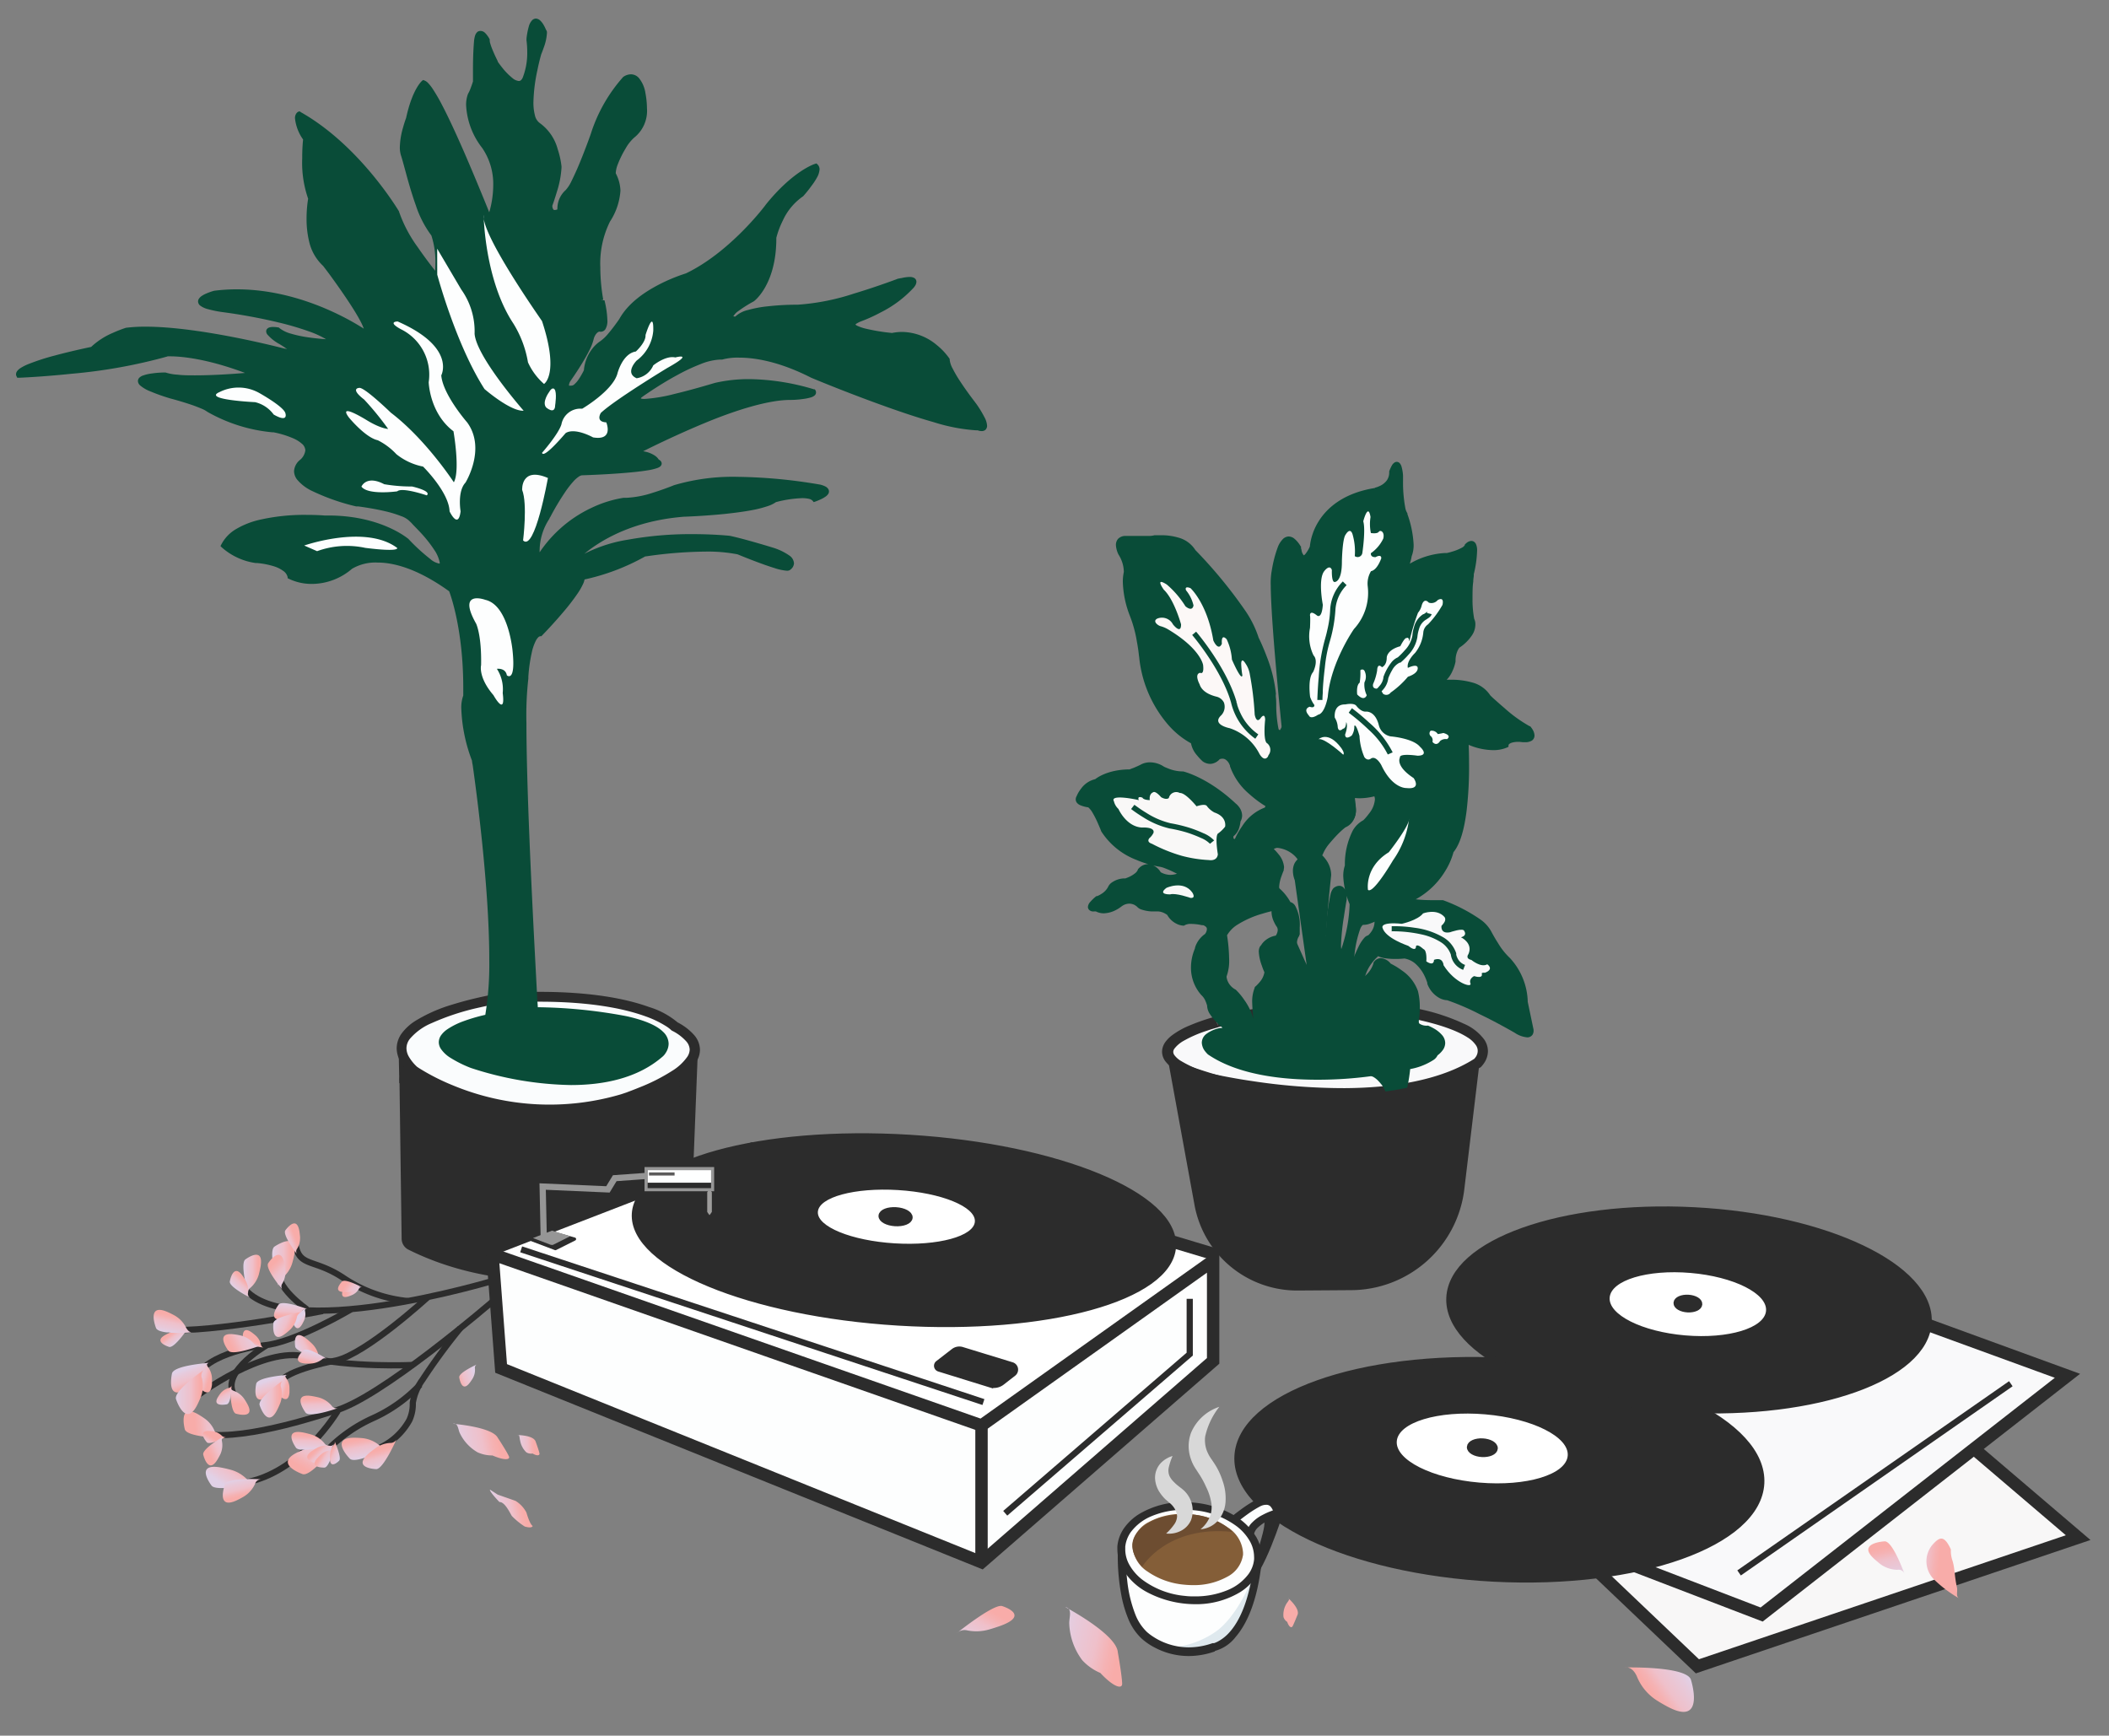 <svg xmlns="http://www.w3.org/2000/svg" xmlns:xlink="http://www.w3.org/1999/xlink" viewBox="0 0 340.53 280.27"><rect x="0" y="0" width="340.53" height="280.27" fill="#808080" stroke="none"/><defs><style>.cls-1,.cls-15{fill:#2c2c2c;}.cls-2{fill:#fafcfd;}.cls-3{fill:#094c38;}.cls-13,.cls-4{fill:#fdfefe;}.cls-10,.cls-5{fill:#f9f9fa;}.cls-6{fill:#fcf8f7;}.cls-7{fill:#f9f8f7;}.cls-8{fill:#0d4d39;}.cls-9{fill:#f8f7f7;}.cls-10,.cls-11,.cls-13,.cls-14,.cls-15,.cls-16,.cls-9{stroke:#2c2c2c;}.cls-10,.cls-11,.cls-13,.cls-14,.cls-15,.cls-16,.cls-18,.cls-47,.cls-67,.cls-9{stroke-miterlimit:10;}.cls-10,.cls-13,.cls-14,.cls-9{stroke-width:2px;}.cls-11,.cls-14,.cls-18,.cls-47,.cls-67{fill:none;}.cls-12{fill:#fff;}.cls-16{fill:#feffff;}.cls-17{fill:#969696;}.cls-18,.cls-67{stroke:#969696;}.cls-19{fill:#9e9d9c;}.cls-20{fill:url(#New_Gradient_Swatch);}.cls-21{fill:url(#New_Gradient_Swatch-2);}.cls-22{fill:url(#New_Gradient_Swatch-3);}.cls-23{fill:url(#New_Gradient_Swatch-4);}.cls-24{fill:url(#New_Gradient_Swatch-5);}.cls-25{fill:url(#New_Gradient_Swatch-6);}.cls-26{fill:url(#New_Gradient_Swatch-7);}.cls-27{fill:url(#New_Gradient_Swatch-8);}.cls-28{fill:url(#New_Gradient_Swatch-9);}.cls-29{fill:url(#New_Gradient_Swatch-10);}.cls-30{fill:url(#New_Gradient_Swatch-11);}.cls-31{fill:url(#New_Gradient_Swatch-12);}.cls-32{fill:url(#New_Gradient_Swatch-13);}.cls-33{fill:url(#New_Gradient_Swatch-14);}.cls-34{fill:url(#New_Gradient_Swatch-15);}.cls-35{fill:url(#New_Gradient_Swatch-16);}.cls-36{fill:url(#New_Gradient_Swatch-17);}.cls-37{fill:url(#New_Gradient_Swatch-18);}.cls-38{fill:url(#New_Gradient_Swatch-19);}.cls-39{fill:url(#New_Gradient_Swatch-20);}.cls-40{fill:url(#New_Gradient_Swatch-21);}.cls-41{fill:url(#New_Gradient_Swatch-22);}.cls-42{fill:url(#New_Gradient_Swatch-23);}.cls-43{fill:url(#New_Gradient_Swatch-24);}.cls-44{fill:url(#New_Gradient_Swatch-25);}.cls-45{fill:url(#New_Gradient_Swatch-26);}.cls-46{fill:url(#New_Gradient_Swatch-27);}.cls-47{stroke:#5c5b5b;}.cls-47,.cls-67{stroke-width:0.5px;}.cls-48{fill:url(#New_Gradient_Swatch-28);}.cls-49{fill:url(#New_Gradient_Swatch-29);}.cls-50{fill:url(#New_Gradient_Swatch-30);}.cls-51{fill:url(#New_Gradient_Swatch-31);}.cls-52{fill:url(#New_Gradient_Swatch-32);}.cls-53{fill:url(#New_Gradient_Swatch-33);}.cls-54{fill:url(#New_Gradient_Swatch-34);}.cls-55{fill:url(#New_Gradient_Swatch-35);}.cls-56{fill:url(#New_Gradient_Swatch-36);}.cls-57{fill:url(#New_Gradient_Swatch-37);}.cls-58{fill:url(#New_Gradient_Swatch-38);}.cls-59{fill:url(#New_Gradient_Swatch-39);}.cls-60{fill:url(#New_Gradient_Swatch-40);}.cls-61{fill:url(#New_Gradient_Swatch-41);}.cls-62{fill:url(#New_Gradient_Swatch-42);}.cls-63{fill:url(#New_Gradient_Swatch-43);}.cls-64{fill:url(#New_Gradient_Swatch-44);}.cls-65{fill:url(#New_Gradient_Swatch-45);}.cls-66{fill:url(#New_Gradient_Swatch-46);}.cls-68{fill:url(#New_Gradient_Swatch-47);}.cls-69{fill:#dfe9ee;}.cls-70{fill:#845e38;}.cls-71{fill:#6d4d31;}.cls-72{fill:#d8d8d8;}</style><linearGradient id="New_Gradient_Swatch" x1="43.93" y1="204.09" x2="47.6" y2="204.09" gradientUnits="userSpaceOnUse"><stop offset="0" stop-color="#e1d1e7"/><stop offset="0.18" stop-color="#e7cadb"/><stop offset="0.52" stop-color="#efc0ca"/><stop offset="0.72" stop-color="#f5b2b3"/><stop offset="0.85" stop-color="#f8aca9"/></linearGradient><linearGradient id="New_Gradient_Swatch-2" x1="67.08" y1="195.32" x2="70.46" y2="195.32" gradientTransform="matrix(0.66, -0.25, 0.25, 0.67, -47.62, 85.56)" xlink:href="#New_Gradient_Swatch"/><linearGradient id="New_Gradient_Swatch-3" x1="34.32" y1="238.55" x2="41.13" y2="238.55" gradientTransform="matrix(0.47, -0.48, 0.58, 0.39, -119.02, 162.76)" xlink:href="#New_Gradient_Swatch"/><linearGradient id="New_Gradient_Swatch-4" x1="-122.07" y1="227.03" x2="-112.58" y2="227.03" gradientTransform="matrix(-0.39, 0.62, -0.61, -0.35, 142.71, 387.05)" xlink:href="#New_Gradient_Swatch"/><linearGradient id="New_Gradient_Swatch-5" x1="-235.62" y1="227.03" x2="-227.32" y2="227.03" gradientTransform="matrix(0.7, -0.65, 0.62, 0.35, 180.48, 32.8)" xlink:href="#New_Gradient_Swatch"/><linearGradient id="New_Gradient_Swatch-6" x1="-0.9" y1="272.24" x2="2.77" y2="272.24" gradientTransform="translate(-208.42 284.72) rotate(-100.63)" xlink:href="#New_Gradient_Swatch"/><linearGradient id="New_Gradient_Swatch-7" x1="34.88" y1="243.69" x2="38.26" y2="243.69" gradientTransform="matrix(0.24, 0.97, 0.97, -0.24, -206.2, 263.39)" xlink:href="#New_Gradient_Swatch"/><linearGradient id="New_Gradient_Swatch-8" x1="-15.19" y1="124.49" x2="-12.26" y2="124.49" gradientTransform="matrix(-0.96, -0.26, -0.26, 0.96, 76.31, 84.86)" xlink:href="#New_Gradient_Swatch"/><linearGradient id="New_Gradient_Swatch-9" x1="33.18" y1="225.62" x2="35.6" y2="225.62" gradientTransform="matrix(0.96, 0.28, 0.28, -0.96, -63.11, 429.1)" xlink:href="#New_Gradient_Swatch"/><linearGradient id="New_Gradient_Swatch-10" x1="-85.76" y1="198.18" x2="-83.72" y2="198.18" gradientTransform="matrix(0.42, -0.91, 0.91, 0.42, -103.92, 56.83)" xlink:href="#New_Gradient_Swatch"/><linearGradient id="New_Gradient_Swatch-11" x1="358.92" y1="296.07" x2="366.46" y2="296.07" gradientTransform="translate(736.15 299.75) rotate(144.2)" xlink:href="#New_Gradient_Swatch"/><linearGradient id="New_Gradient_Swatch-12" x1="-103.53" y1="216.66" x2="-97.59" y2="216.66" gradientTransform="matrix(-1, 0.07, -0.07, -1, -51.88, 453.48)" xlink:href="#New_Gradient_Swatch"/><linearGradient id="New_Gradient_Swatch-13" x1="-140.98" y1="238.14" x2="-137.48" y2="238.14" gradientTransform="matrix(-0.95, 0.32, 0.32, 0.95, -133.07, 42.04)" xlink:href="#New_Gradient_Swatch"/><linearGradient id="New_Gradient_Swatch-14" x1="39.3" y1="205.88" x2="42.15" y2="205.88" gradientTransform="translate(1.3 -0.29) rotate(0.36)" xlink:href="#New_Gradient_Swatch"/><linearGradient id="New_Gradient_Swatch-15" x1="-21.58" y1="187.65" x2="-19.33" y2="187.65" gradientTransform="matrix(-0.59, -0.76, 0.79, -0.62, -131.61, 316.19)" xlink:href="#New_Gradient_Swatch"/><linearGradient id="New_Gradient_Swatch-16" x1="130.75" y1="206.5" x2="137.56" y2="206.5" gradientTransform="matrix(-0.2, -0.29, 0.3, -0.17, 1.33, 299.27)" xlink:href="#New_Gradient_Swatch"/><linearGradient id="New_Gradient_Swatch-17" x1="-369.17" y1="284.57" x2="-363.12" y2="284.57" gradientTransform="matrix(-0.24, -0.97, -0.97, 0.24, 493.37, -171.66)" xlink:href="#New_Gradient_Swatch"/><linearGradient id="New_Gradient_Swatch-18" x1="5.57" y1="218.15" x2="10" y2="218.15" gradientTransform="matrix(-0.09, 1, 1, 0.09, -177.75, 197.83)" xlink:href="#New_Gradient_Swatch"/><linearGradient id="New_Gradient_Swatch-19" x1="30.58" y1="224.64" x2="34.25" y2="224.64" gradientTransform="matrix(0.36, 0.93, 0.93, -0.36, -190.15, 273.57)" xlink:href="#New_Gradient_Swatch"/><linearGradient id="New_Gradient_Swatch-20" x1="38.01" y1="204.31" x2="40.41" y2="204.31" gradientTransform="translate(-134.52 92.88) rotate(-45.7)" xlink:href="#New_Gradient_Swatch"/><linearGradient id="New_Gradient_Swatch-21" x1="75.8" y1="224.11" x2="79.9" y2="224.11" gradientTransform="matrix(-0.15, -0.91, 0.92, -0.27, -132.6, 366.63)" xlink:href="#New_Gradient_Swatch"/><linearGradient id="New_Gradient_Swatch-22" x1="31.45" y1="284.26" x2="36.23" y2="284.26" gradientTransform="translate(-127.91 433.24) rotate(-135.99)" xlink:href="#New_Gradient_Swatch"/><linearGradient id="New_Gradient_Swatch-23" x1="40.37" y1="226.95" x2="43.4" y2="226.95" gradientTransform="translate(-173.55 277.54) rotate(-92.24)" xlink:href="#New_Gradient_Swatch"/><linearGradient id="New_Gradient_Swatch-24" x1="30.78" y1="203.88" x2="34.16" y2="203.88" gradientTransform="translate(-178.07 201.95) rotate(-77.69)" xlink:href="#New_Gradient_Swatch"/><linearGradient id="New_Gradient_Swatch-25" x1="28.4" y1="232.95" x2="33.06" y2="232.95" gradientTransform="matrix(1, 0, 0, -1, 0, 457.67)" xlink:href="#New_Gradient_Swatch"/><linearGradient id="New_Gradient_Swatch-26" x1="13.17" y1="249.74" x2="18.31" y2="249.74" gradientTransform="translate(165.19 432.62) rotate(153.29)" xlink:href="#New_Gradient_Swatch"/><linearGradient id="New_Gradient_Swatch-27" x1="73.57" y1="232.99" x2="81.45" y2="232.99" gradientTransform="translate(-43.59 19.21) rotate(-11.2)" xlink:href="#New_Gradient_Swatch"/><linearGradient id="New_Gradient_Swatch-28" x1="36.35" y1="222.79" x2="39.2" y2="222.79" gradientTransform="translate(-173.5 264.03) rotate(-88.34)" xlink:href="#New_Gradient_Swatch"/><linearGradient id="New_Gradient_Swatch-29" x1="23.79" y1="213.92" x2="26.19" y2="213.92" gradientTransform="translate(-83.43 401.92) rotate(-134.4)" xlink:href="#New_Gradient_Swatch"/><linearGradient id="New_Gradient_Swatch-30" x1="45.96" y1="227.69" x2="47.97" y2="227.69" gradientTransform="matrix(0.96, 0.28, 0.28, -0.96, -63.11, 429.1)" xlink:href="#New_Gradient_Swatch"/><linearGradient id="New_Gradient_Swatch-31" x1="37.12" y1="236.24" x2="40.17" y2="236.24" gradientTransform="matrix(0.36, 0.93, 0.93, -0.36, -190.15, 273.57)" xlink:href="#New_Gradient_Swatch"/><linearGradient id="New_Gradient_Swatch-32" x1="41.9" y1="231.81" x2="45.76" y2="231.81" gradientTransform="matrix(1, 0, 0, -1, 0, 457.67)" xlink:href="#New_Gradient_Swatch"/><linearGradient id="New_Gradient_Swatch-33" x1="45.9" y1="238.33" x2="47.69" y2="238.33" gradientTransform="matrix(0.75, 0.66, 0.66, -0.75, -143.39, 361.48)" xlink:href="#New_Gradient_Swatch"/><linearGradient id="New_Gradient_Swatch-34" x1="28.85" y1="242.82" x2="31.56" y2="242.82" gradientTransform="matrix(-0.06, 1, 1, 0.06, -193.55, 167.03)" xlink:href="#New_Gradient_Swatch"/><linearGradient id="New_Gradient_Swatch-35" x1="45.19" y1="242.3" x2="48.63" y2="242.3" gradientTransform="matrix(0.91, 0.42, 0.42, -0.91, -98.06, 413.88)" xlink:href="#New_Gradient_Swatch"/><linearGradient id="New_Gradient_Swatch-36" x1="5.11" y1="267.53" x2="7.17" y2="267.53" gradientTransform="translate(-83.48 465.67) rotate(-148.13)" xlink:href="#New_Gradient_Swatch"/><linearGradient id="New_Gradient_Swatch-37" x1="83.87" y1="217.99" x2="86.17" y2="217.99" gradientTransform="matrix(-0.77, -0.51, 0.42, -0.86, 28.14, 465.09)" xlink:href="#New_Gradient_Swatch"/><linearGradient id="New_Gradient_Swatch-38" x1="71.99" y1="233.19" x2="76.6" y2="233.19" gradientTransform="matrix(0.64, -0.2, 0.32, 0.62, -73.14, 87.23)" xlink:href="#New_Gradient_Swatch"/><linearGradient id="New_Gradient_Swatch-39" x1="19.23" y1="261.44" x2="21.53" y2="261.44" gradientTransform="matrix(-0.25, 0.97, 0.97, 0.25, -197.63, 134.45)" xlink:href="#New_Gradient_Swatch"/><linearGradient id="New_Gradient_Swatch-40" x1="104.07" y1="201.52" x2="110.87" y2="201.52" gradientTransform="matrix(0.15, -0.32, 0.29, 0.18, -41.51, 230.45)" xlink:href="#New_Gradient_Swatch"/><linearGradient id="New_Gradient_Swatch-41" x1="13.74" y1="222.76" x2="18.17" y2="222.76" gradientTransform="matrix(-0.91, 0.41, 0.41, 0.91, -41.77, 24.62)" xlink:href="#New_Gradient_Swatch"/><linearGradient id="New_Gradient_Swatch-42" x1="-15.58" y1="124.71" x2="-12.37" y2="124.71" gradientTransform="matrix(-0.83, -0.55, -0.55, 0.83, 113.96, 96.52)" xlink:href="#New_Gradient_Swatch"/><linearGradient id="New_Gradient_Swatch-43" x1="78.92" y1="243.89" x2="84.59" y2="243.89" gradientTransform="translate(-45.09 20.19) rotate(-11.2)" xlink:href="#New_Gradient_Swatch"/><linearGradient id="New_Gradient_Swatch-44" x1="73.27" y1="228.05" x2="81.16" y2="228.05" gradientTransform="matrix(0.42, -0.18, 0.03, 0.63, 45.87, 103.46)" xlink:href="#New_Gradient_Swatch"/><linearGradient id="New_Gradient_Swatch-45" x1="159.79" y1="285.71" x2="171.42" y2="285.71" gradientTransform="translate(75.33 -48.36) rotate(12.25)" xlink:href="#New_Gradient_Swatch"/><linearGradient id="New_Gradient_Swatch-46" x1="355.89" y1="350.96" x2="363.78" y2="350.96" gradientTransform="matrix(0.43, 0.14, -0.39, 0.49, 189.85, 35.31)" xlink:href="#New_Gradient_Swatch"/><linearGradient id="New_Gradient_Swatch-47" x1="317.01" y1="248.9" x2="322.36" y2="248.9" gradientTransform="matrix(1.13, -0.11, -0.11, 1.08, -22.77, 17.73)" xlink:href="#New_Gradient_Swatch"/></defs><title>Artboard 1</title><g id="Layer_8" data-name="Layer 8"><path class="cls-1" d="M66.47,174.37s21.25,13.79,43.37.89l-.52,25.64S86,210.11,66.86,200Z"/><path class="cls-1" d="M65.45,176.11c13.54,8.66,31.6,8.6,45.41.88l-3-1.73q-.25,12.83-.53,25.64l1.48-1.94c-12.78,5-28.56,5.56-40.92-.67l1,1.73-.39-25.65c0-2.57-4-2.58-4,0L64.85,200a2,2,0,0,0,1,1.74c13.31,6.69,30.21,6.45,44,1.07a2.09,2.09,0,0,0,1.47-1.93q.27-12.83.53-25.64a2,2,0,0,0-3-1.73c-12.6,7.05-29,7-41.35-.89C65.3,171.25,63.29,174.72,65.45,176.11Z"/><polygon class="cls-1" points="64.48 174.94 64.34 168.22 67.1 172.65 64.48 174.94"/><path class="cls-2" d="M81.47,161.09s-23.42,3.41-14.66,11.77a41.25,41.25,0,0,0,33.82,4.58s19-5.95,8.36-11.7C109,165.74,103.42,159.9,81.47,161.09Z"/><path class="cls-1" d="M81.47,161.09l-.11-.79a59.49,59.49,0,0,0-8.44,1.95A24.79,24.79,0,0,0,67,164.89a8.12,8.12,0,0,0-2.08,1.9,4.15,4.15,0,0,0-.87,2.48,4.42,4.42,0,0,0,.56,2.08,8.51,8.51,0,0,0,1.65,2.09l0,0,0,0A41.36,41.36,0,0,0,88.77,180a42.57,42.57,0,0,0,12.09-1.77h0a45.65,45.65,0,0,0,5.92-2.4,20.56,20.56,0,0,0,4.15-2.65,7.18,7.18,0,0,0,1.47-1.67,3.74,3.74,0,0,0,.62-2,3.7,3.7,0,0,0-.93-2.36,9.06,9.06,0,0,0-2.73-2.08l-.38.7.58-.55a13.06,13.06,0,0,0-4.76-2.61c-3.41-1.24-9-2.45-17.68-2.45-1.77,0-3.66.05-5.7.16h-.07l.11.79,0,.8c2-.11,3.88-.16,5.62-.16,8.56,0,13.93,1.2,17.13,2.36a16.38,16.38,0,0,1,3.31,1.58,5.64,5.64,0,0,1,.68.49l.14.12,0,0h0l.34-.33-.34.33h0l.34-.33-.34.33.09.09.11.06a7.54,7.54,0,0,1,2.25,1.69,2.11,2.11,0,0,1,.57,1.34,2.2,2.2,0,0,1-.38,1.16,8.22,8.22,0,0,1-2.44,2.27,30.33,30.33,0,0,1-5.36,2.71c-.82.34-1.54.6-2,.78l-.6.2-.21.07.24.77-.23-.77a40.73,40.73,0,0,1-27.23-1.4,35.52,35.52,0,0,1-4.37-2.12c-.51-.29-.89-.53-1.15-.69l-.28-.19-.07-.05h0l-.47.65.56-.58A7,7,0,0,1,66,170.6a2.8,2.8,0,0,1-.37-1.33,2.49,2.49,0,0,1,.56-1.53,9.37,9.37,0,0,1,3.53-2.54,39.52,39.52,0,0,1,7.72-2.52c1.18-.27,2.22-.47,3-.6l.86-.15.31-.05-.12-.79,0,.8Z"/><path class="cls-3" d="M78.77,164.19s-15,3-2.58,7.87c0,0,20.32,7.24,30.64-1.79,0,0,7-6.46-20.33-7.24,0,0-2.79-46.51-1.54-53.53,0,0,.36-7,2.35-7.22,0,0,6.74-6.9,6.79-9.1,0,0,6-1.2,10-3.76,0,0,9.72-1.56,15.2-.35,0,0,7.2,3,8.09,2.59,0,0,2.23-1.28-2.58-2.92,0,0-4.6-1.41-7-1.9,0,0-17.79-1.91-26.07,4.53,0,0,5.44-7.38,18.67-8.43,0,0,12.33-.41,14.8-2.34,0,0,5.31-1.43,6.38-.09,0,0,3.77-1.24.92-2,0,0-15.13-2.73-23.56.18,0,0-5.55,2.31-8.18,2a20.48,20.48,0,0,0-13.85,9.63,9.15,9.15,0,0,1,1.51-6.84S92,76.48,94,76.33c0,0,15-.45,12.13-1.84,0,0-.73-1.54-3.88-1.22,0,0,17.23-9.17,25.51-9.1,0,0,4.2-.1,3.64-1,0,0-8.32-2.74-15.78-1,0,0-14.76,4.55-12.32,1.65,0,0,8.89-6.39,13.17-6.2,0,0,5.37-1.8,14.7,3,0,0,20.77,8.71,26.77,8.46,0,0,2.74,1.19-.69-3.73,0,0-4.36-5.52-4.32-7.33,0,0-3.32-5-8.87-3.89,0,0-9.6-1-5.09-2.68,0,0,5.47-2,8.3-5.35,0,0,1.46-1.59-1.6-.89,0,0-11.61,4.52-16.94,4.42,0,0-8.09-.07-9.75,1.89,0,0-3.33,0,2.44-3.19,0,0,3.58-2.49,3.54-10,0,0,1-4.83,4.53-7,0,0,3.3-3.46,2.28-4.43,0,0-3.45,1.07-7.85,6.5,0,0-5.68,7.69-13.08,11.16,0,0-7.85,2.31-10.53,7.21,0,0-2.16,3.19-3.41,3.83a6,6,0,0,0-2.27,4.24s-1.3,2.93-2.44,2.9c0,0-1.43.16-.54-1.44,0,0,3.43-4.78,3.75-6.87,0,0,.41-1.23,1.27-1.31,0,0,1.6.7.38-4.56,0,0-1.64-8.13,1.12-12.93s1.27-6.35.91-7.4,1.83-5.3,3.08-6.22,2.44-2.81,1.67-6.82-2.91-2.35-2.91-2.35a24.93,24.93,0,0,0-5.13,9S93,29.66,91.57,31.06a3.43,3.43,0,0,0-1.11,3s-1.64.92-1.6-1c0,0,1.61-4.35,1.46-6.25,0,0-.47-4.87-3.29-6.64s0-11.61,0-11.61,1.3-3.12.74-3.61c0,0-1.72-4.32-2.41,1.29a13.06,13.06,0,0,1-.61,6.36c-1.2,2.83-4.8-2.57-4.8-2.57a14.69,14.69,0,0,1-1.35-3.55s-1.47-2.79-1.72.25a59.63,59.63,0,0,0-.13,6.37,11.76,11.76,0,0,1-.91,2.27s-1.3,3.12,2.31,8.24S79,35.47,79,35.47s-8.32-21.34-10.62-22.1c0,0-1.44,1.21-2.43,5.81,0,0-1.5,3.89-.83,5.85S67.42,34.86,70,37.94a15.7,15.7,0,0,1,.57,6.94S65,38.19,64.05,34.43c0,0-6.18-10.61-15.67-16,0,0-1.25.33,1,3.93,0,0-.66,6.21.87,9.62,0,0-1.39,7.44,2.27,10.71,0,0,7.45,9.75,6.71,11.16,0,0-11.39-8.23-24.58-6.55,0,0-6.08,1.66,1.55,2.7,0,0,13.47,1.7,17.85,5.17,0,0-7.11-.15-9.21-2,0,0-3.54-.6.49,2s.51,1.43.51,1.43S29,52.21,20.46,53.28c0,0-3.75,1.16-5.57,3.08,0,0-12.68,2.59-11.82,4.2,0,0,14.77-.58,23.89-3.42,0,0,5.17-.43,14.34,3.32,0,0-11.76,1.18-14.76,0,0,0-9.43.16,1,3.4,0,0,5.12,1.35,6.17,2.26A25.78,25.78,0,0,0,44,69.4s8.68,1.42,4.69,5.25,8.93,6.76,8.93,6.76,7.62.87,9,2.68c0,0,4.36,4.18,4.84,6.68,0,0,.3,2.85-5.79-3.5,0,0-4.37-3.82-13.26-3.65,0,0-13.49-1.17-16.27,4.47a10,10,0,0,0,5.28,2.42s5,.27,5.46,2.6c0,0,4.75,2.58,9.81-1.58,0,0,5.6-4.15,16.28,3.71,0,0,2.54,6.28,2.32,17.12,0,0-1.3,2.64,1.38,10.34C76.64,122.7,81.1,152.35,78.77,164.19Z"/><path class="cls-3" d="M78.77,164.19l-.08-.39a28.32,28.32,0,0,0-3.82,1.09,12,12,0,0,0-2.68,1.34,4,4,0,0,0-.94.9,2,2,0,0,0-.4,1.16,2,2,0,0,0,.32,1.05,5.1,5.1,0,0,0,1.64,1.52A19.09,19.09,0,0,0,76,172.44h0a54.37,54.37,0,0,0,16.18,2.77c5.25,0,10.79-1.07,14.86-4.64h0a2.61,2.61,0,0,0,.46-.57,2.75,2.75,0,0,0,.46-1.46,2.67,2.67,0,0,0-.88-1.91c-.94-.94-2.71-1.82-5.93-2.54a81.32,81.32,0,0,0-14.7-1.45v.4l.4,0s0-.48-.08-1.36C86.46,155.48,85,130,85,116.76a52.48,52.48,0,0,1,.31-7.19v0s0-.1,0-.29a25.76,25.76,0,0,1,.54-3.85,7.92,7.92,0,0,1,.66-1.95,2.33,2.33,0,0,1,.4-.57.64.64,0,0,1,.36-.18h.15l.1-.11s1.7-1.73,3.4-3.75a34.06,34.06,0,0,0,2.36-3.06,10.28,10.28,0,0,0,.8-1.38,3.07,3.07,0,0,0,.35-1.19h-.4l.08.39a35.37,35.37,0,0,0,10.12-3.81l-.22-.34.06.39.86-.12a69.73,69.73,0,0,1,9-.68,25.06,25.06,0,0,1,5.2.45l.09-.39-.16.37s1.58.66,3.36,1.32c.88.33,1.82.66,2.64.91a8.41,8.41,0,0,0,2,.43.92.92,0,0,0,.42-.08h0a1.49,1.49,0,0,0,.35-.28,1.3,1.3,0,0,0,.37-.85,1.65,1.65,0,0,0-.77-1.26,9.35,9.35,0,0,0-2.6-1.25h0s-4.6-1.42-7-1.92h0s-2.49-.27-6-.27a56.75,56.75,0,0,0-10.4.89,23.49,23.49,0,0,0-9.93,4l.24.32.32.23h0c.29-.38,5.68-7.24,18.36-8.25l0-.4v.4s3.1-.1,6.5-.44c1.71-.18,3.49-.41,5-.72a18.23,18.23,0,0,0,2-.54,5.09,5.09,0,0,0,1.46-.72l-.24-.32.1.39.4-.1a19.21,19.21,0,0,1,3.87-.55,5.08,5.08,0,0,1,1.11.11,1.17,1.17,0,0,1,.59.31l.17.22.27-.09a9.64,9.64,0,0,0,1-.42,4.52,4.52,0,0,0,.76-.46,1.81,1.81,0,0,0,.3-.32.73.73,0,0,0,0-.86,1.21,1.21,0,0,0-.49-.4,3.87,3.87,0,0,0-.76-.27h0A83.84,83.84,0,0,0,119.22,77a33.48,33.48,0,0,0-10.43,1.36h0l-.21.09c-.49.19-1.75.68-3.18,1.12a16.05,16.05,0,0,1-4.17.81,2.89,2.89,0,0,1-.43,0h-.1A18.77,18.77,0,0,0,95.52,82a20.65,20.65,0,0,0-9,8.15l.35.21.39-.11h0a6.47,6.47,0,0,1-.13-1.36,9.46,9.46,0,0,1,1.59-5.14l0,0v0s0-.11.15-.3a41.17,41.17,0,0,1,2.3-3.87,15.32,15.32,0,0,1,1.56-2,4.5,4.5,0,0,1,.72-.61,1.2,1.2,0,0,1,.51-.22l0-.4v.4s3.13-.09,6.26-.33c1.57-.12,3.14-.27,4.33-.47a8.64,8.64,0,0,0,1.48-.34,1.91,1.91,0,0,0,.5-.23.76.76,0,0,0,.2-.2.57.57,0,0,0,.11-.33.66.66,0,0,0-.21-.46,1.57,1.57,0,0,0-.37-.24l-.18.36.36-.17a2.09,2.09,0,0,0-.74-.79,4.56,4.56,0,0,0-2.68-.71c-.26,0-.55,0-.86.05l0,.4.19.35.75-.39c1.68-.87,6-3,10.83-5s10.12-3.67,13.64-3.67h.11s.94,0,1.89-.14a8.38,8.38,0,0,0,1.34-.26,1.85,1.85,0,0,0,.53-.25.77.77,0,0,0,.22-.22.65.65,0,0,0,.1-.35.67.67,0,0,0-.11-.37l-.08-.12-.13,0A37.54,37.54,0,0,0,121,61.22a24.45,24.45,0,0,0-5.53.6h0l-1.37.4c-1.26.37-3.22.92-5.15,1.38a25.78,25.78,0,0,1-4.88.82,2,2,0,0,1-.64-.08l-.05,0h0l0,0,0,0h0l0,0,0,0-.08.07h.11l0-.07-.08.07h.11a.93.93,0,0,1,.18-.28l-.31-.26.24.33.37-.27c.85-.58,3-2.06,5.48-3.39a30.84,30.84,0,0,1,3.71-1.74,9.55,9.55,0,0,1,3.19-.74h.24l.07,0h0a9.54,9.54,0,0,1,2.73-.31c2.42,0,6.38.56,11.65,3.25h0s5.05,2.12,10.9,4.24c2.92,1.06,6,2.12,8.84,2.92a28.92,28.92,0,0,0,6.92,1.33h.29l0-.4-.16.36a1.79,1.79,0,0,0,.73.16.93.93,0,0,0,.58-.18.91.91,0,0,0,.29-.69,3.29,3.29,0,0,0-.41-1.34,17.24,17.24,0,0,0-1.39-2.27h0a2.87,2.87,0,0,1-.18-.24c-.41-.53-1.44-1.89-2.36-3.3a19.5,19.5,0,0,1-1.21-2.06,3.81,3.81,0,0,1-.49-1.45h0v-.13l-.08-.11a10.52,10.52,0,0,0-2-2.12,8.87,8.87,0,0,0-5.6-2.12,8.38,8.38,0,0,0-1.69.18l.08.39,0-.4-1-.11a32.26,32.26,0,0,1-3.27-.59,7,7,0,0,1-1.33-.45.92.92,0,0,1-.32-.21l0,0h0l-.08,0h.08v0l-.08,0h0l.07,0v0h-.07l.07,0h0a.76.76,0,0,1,.25-.2,3.59,3.59,0,0,1,.7-.33l-.15-.38.14.38a25.92,25.92,0,0,0,3.14-1.43,18.44,18.44,0,0,0,5.33-4l-.31-.26.3.27a2.14,2.14,0,0,0,.21-.28,1.29,1.29,0,0,0,.24-.67.71.71,0,0,0-.33-.61,1.51,1.51,0,0,0-.77-.18,6.23,6.23,0,0,0-1.34.19h-.05L145,45c-1.11.42-4,1.47-7.16,2.42a37,37,0,0,1-9,1.78h-.3a43.51,43.51,0,0,0-4.64.27,18.39,18.39,0,0,0-3.09.58,4.54,4.54,0,0,0-2.22,1.19l.31.26v-.4h0a1.65,1.65,0,0,1-.4,0,.78.78,0,0,1-.17-.07h0l0,0h.06v0l0,0h.06v0a2.38,2.38,0,0,1,.74-.78,20.39,20.39,0,0,1,2.45-1.55h0c.08,0,3.72-2.67,3.71-10.23v-.12h-.4l.39.09v0a14.18,14.18,0,0,1,1.06-2.83,9.6,9.6,0,0,1,3.28-3.92l0,0,0,0A19.44,19.44,0,0,0,131,30.05a10.74,10.74,0,0,0,.89-1.34,3.15,3.15,0,0,0,.44-1.36,1.09,1.09,0,0,0-.33-.8l-.17-.16-.22.07c-.07,0-3.6,1.14-8,6.63h0l-.06.09c-.63.83-6.05,7.76-12.87,11l.17.36-.11-.39a27.78,27.78,0,0,0-4.34,1.8c-2.33,1.21-5,3-6.43,5.61l.35.19-.33-.23s-.13.2-.35.5c-.33.46-.85,1.17-1.4,1.81a6.65,6.65,0,0,1-1.51,1.4h0a5.36,5.36,0,0,0-1.14,1.14,6.48,6.48,0,0,0-1.31,3.4l.4,0-.37-.16,0,.11a12.06,12.06,0,0,1-.88,1.54,3.79,3.79,0,0,1-.64.75.79.79,0,0,1-.49.26h-.06v0h0v0h-.06a.75.75,0,0,1-.26,0l-.05,0,0-.09a1.51,1.51,0,0,1,.25-.67l-.35-.2.32.24s.87-1.21,1.77-2.68c.46-.74.92-1.54,1.3-2.3a8.15,8.15,0,0,0,.76-2.07l-.4-.06.39.13h0a2.23,2.23,0,0,1,.29-.57,1.32,1.32,0,0,1,.3-.32.64.64,0,0,1,.33-.14l0-.4-.16.37a.92.92,0,0,0,.33.06.9.9,0,0,0,.76-.43,2.55,2.55,0,0,0,.31-1.42,15,15,0,0,0-.47-3.23L97,48.5l.39-.08,0-.1a30.21,30.21,0,0,1-.46-5.18,15.2,15.2,0,0,1,1.56-7.36,10.38,10.38,0,0,0,1.69-5A6.46,6.46,0,0,0,99.43,28a1.08,1.08,0,0,1,0-.16,4.48,4.48,0,0,1,.3-1.25A15.84,15.84,0,0,1,101,24a6.81,6.81,0,0,1,1.39-1.77,5.53,5.53,0,0,0,2.07-4.78,13.37,13.37,0,0,0-.25-2.44,5,5,0,0,0-1-2.35,1.72,1.72,0,0,0-1.35-.66,2.2,2.2,0,0,0-1.24.43l0,0,0,0a25.29,25.29,0,0,0-5.23,9.2l.39.11-.38-.14s-.17.49-.45,1.25c-.42,1.13-1.08,2.86-1.76,4.43-.35.79-.7,1.53-1,2.14a5.74,5.74,0,0,1-.85,1.27A4,4,0,0,0,90,33.64a2.13,2.13,0,0,0,0,.53l.39-.09-.2-.34h0a1.68,1.68,0,0,1-.59.17c-.14,0-.2,0-.26-.1a1,1,0,0,1-.15-.64v-.06h-.4l.38.14s.37-1,.74-2.26a15.61,15.61,0,0,0,.75-3.86,2.81,2.81,0,0,0,0-.3h0a13.62,13.62,0,0,0-.61-2.74,7.61,7.61,0,0,0-2.87-4.2,2.09,2.09,0,0,1-.8-1.23,8.14,8.14,0,0,1-.25-2.17,26.67,26.67,0,0,1,.64-5.15c.15-.76.31-1.42.43-1.88s.2-.73.2-.73l-.38-.11.37.15s.22-.54.45-1.21a7.83,7.83,0,0,0,.46-2.07,1.33,1.33,0,0,0,0-.4.77.77,0,0,0-.23-.38l-.26.3.37-.15A6.07,6.07,0,0,0,87.76,4a2.82,2.82,0,0,0-.47-.62A1.13,1.13,0,0,0,86.53,3a.9.9,0,0,0-.59.25,2.31,2.31,0,0,0-.55,1,11.55,11.55,0,0,0-.38,2v.11a.86.86,0,0,0,0,.15,14.35,14.35,0,0,1,.12,1.89,10.92,10.92,0,0,1-.72,4.11,1.2,1.2,0,0,1-.33.47.5.5,0,0,1-.31.1,1.83,1.83,0,0,1-1-.45,10.58,10.58,0,0,1-1.69-1.72c-.23-.29-.43-.55-.56-.74a2.56,2.56,0,0,1-.16-.23l0-.07-.34.22.36-.18-.21-.43c-.19-.38-.47-1-.7-1.57a8.26,8.26,0,0,1-.29-.82,2,2,0,0,1-.11-.54h0v-.1l0-.1a4.32,4.32,0,0,0-.4-.63,2.67,2.67,0,0,0-.42-.47A1,1,0,0,0,77.53,5a.71.71,0,0,0-.45.16,1.34,1.34,0,0,0-.38.62,4.46,4.46,0,0,0-.17,1c-.13,1.56-.16,3.19-.16,4.42s0,2,0,2l.4,0L76.41,13l-.08.27c-.08.25-.21.63-.35,1a5.4,5.4,0,0,1-.41.88l0,0,0,0A4.92,4.92,0,0,0,75.26,17a12.23,12.23,0,0,0,2.61,6.91,10.29,10.29,0,0,1,1.77,6,15.88,15.88,0,0,1-.5,3.85c-.13.49-.26.89-.35,1.16s-.09.24-.11.31l0,.1.37.16.37-.15S77.3,30,74.93,24.54c-1.19-2.72-2.44-5.46-3.55-7.58a28.36,28.36,0,0,0-1.54-2.65,6.49,6.49,0,0,0-.66-.84,1.67,1.67,0,0,0-.66-.48l-.21-.07-.17.14c-.08.07-1.57,1.38-2.57,6l.39.08L65.59,19s-.26.67-.51,1.59a12.22,12.22,0,0,0-.52,3.17,4.3,4.3,0,0,0,.19,1.36c.16.47.39,1.33.68,2.39.43,1.6,1,3.65,1.7,5.61a17,17,0,0,0,2.59,5l.3-.25-.37.15h0a13.64,13.64,0,0,1,.65,4.57,21.62,21.62,0,0,1-.12,2.17l.4,0,.31-.26-.24-.29c-.53-.66-1.88-2.37-3.21-4.31a21.84,21.84,0,0,1-3-5.69v0l0-.05S58.19,23.55,48.58,18.12L48.43,18l-.15,0a.74.74,0,0,0-.38.25,1.27,1.27,0,0,0-.27.85A7.18,7.18,0,0,0,49,22.61l.34-.21-.39,0a28.49,28.49,0,0,0-.15,3.14,17.63,17.63,0,0,0,1,6.68l.36-.16-.39-.08a20.09,20.09,0,0,0-.27,3.31,15.54,15.54,0,0,0,.5,4.06A7.67,7.67,0,0,0,52.24,43l.26-.3-.32.25s.42.54,1.06,1.4c.94,1.29,2.36,3.28,3.54,5.12.59.92,1.12,1.81,1.5,2.55a8.45,8.45,0,0,1,.44,1,2,2,0,0,1,.14.61v.06h0l.36.18.23-.32S50,46.72,38.25,46.72a28.7,28.7,0,0,0-3.67.23h0a9.57,9.57,0,0,0-1.21.42,4.55,4.55,0,0,0-.87.47,1.82,1.82,0,0,0-.34.34.82.82,0,0,0-.18.5.89.89,0,0,0,.32.65,3.57,3.57,0,0,0,1.31.6,18.06,18.06,0,0,0,2.56.5h0l.58.08c1.31.18,4.66.7,8.14,1.54a46.13,46.13,0,0,1,5.1,1.5,14.61,14.61,0,0,1,3.83,2l.25-.31v-.4h-.3a40.05,40.05,0,0,1-4.23-.4,19,19,0,0,1-2.59-.57,5.28,5.28,0,0,1-1.83-.89L45,52.87l-.11,0a4.1,4.1,0,0,0-.79-.07,1.89,1.89,0,0,0-.62.08.82.82,0,0,0-.32.19.6.6,0,0,0-.18.43.86.86,0,0,0,.16.48,7,7,0,0,0,2,1.59,14.71,14.71,0,0,1,1.47,1,1.79,1.79,0,0,1,.27.25l0,0h0l.17-.1h-.19l0,.1.17-.1h.12l-.25-.19-.06.19h.31l-.25-.19.2.15L47,56.49a.25.25,0,0,0-.13.09l.2.15L47,56.49l0,0v0h0l0,0v0h0a3.37,3.37,0,0,1-.65-.11l-.3-.09-.12,0h0s-13.39-3.54-22.44-3.54a24.7,24.7,0,0,0-3.07.17h-.06a21.22,21.22,0,0,0-2.16.84,11.88,11.88,0,0,0-3.59,2.36l.29.27L14.81,56s-3,.61-6,1.42a35.81,35.81,0,0,0-4.12,1.33,7.8,7.8,0,0,0-1.42.71,2.31,2.31,0,0,0-.46.41.88.88,0,0,0-.22.56.7.7,0,0,0,.09.35l.11.22h.26s3.7-.14,8.55-.65a85.14,85.14,0,0,0,15.44-2.79L27,57.14l0,.4h.49c1.48,0,6.24.27,13.65,3.3l.16-.37,0-.4-.91.08c-1.72.16-5.57.46-8.85.46-1.05,0-2,0-2.87-.11a7.89,7.89,0,0,1-1.95-.35l-.07,0h-.08s-1,0-2,.15a6.81,6.81,0,0,0-1.43.32,1.59,1.59,0,0,0-.56.3.79.79,0,0,0-.31.61,1,1,0,0,0,.37.72,5.75,5.75,0,0,0,1.59.93,31.26,31.26,0,0,0,3.23,1.15h0l.81.22c.74.21,1.88.55,2.92.91.52.19,1,.38,1.43.56a4.2,4.2,0,0,1,.86.48l0,0,0,0A26,26,0,0,0,43.91,69.8l.05-.4-.07.4.24,0a15.43,15.43,0,0,1,3.07.92,5.37,5.37,0,0,1,1.52.91,1.49,1.49,0,0,1,.58,1.08,2.37,2.37,0,0,1-.93,1.61,2.53,2.53,0,0,0-.89,1.78,2.27,2.27,0,0,0,.5,1.35,7.07,7.07,0,0,0,2.37,1.81,34.72,34.72,0,0,0,7.14,2.51h0l.33,0c.73.1,2.59.36,4.4.79a18.34,18.34,0,0,1,2.52.77,3.66,3.66,0,0,1,1.49.92l0,0,0,0,.19.18C66.91,85,68,86,69,87.26a20.1,20.1,0,0,1,1.35,1.89A5.61,5.61,0,0,1,71,90.84l.39-.07-.4,0,.21,0-.21,0h0l.21,0-.21,0v0L71,91h-.08a3,3,0,0,1-1.44-.73A30.73,30.73,0,0,1,65.92,87h0c-.05,0-4.32-3.76-12.94-3.76h-.59v.4l0-.4s-1.17-.1-2.89-.1a32.64,32.64,0,0,0-7.61.8,13.3,13.3,0,0,0-3.66,1.43,6.22,6.22,0,0,0-2.5,2.56l-.13.25.2.2a10.4,10.4,0,0,0,5.5,2.54h.25a13.05,13.05,0,0,1,2.73.54,5.11,5.11,0,0,1,1.44.72,1.7,1.7,0,0,1,.72,1l0,.18.17.09a8.52,8.52,0,0,0,3.81.84,10,10,0,0,0,6.44-2.46l-.25-.31.24.32,0,0,0,0h0l0,0,0,0a7.45,7.45,0,0,1,4.12-1c2.63,0,6.54,1,11.68,4.73l.24-.32-.37.15,0,.06c.24.63,2.28,6.24,2.28,15.57,0,.43,0,.88,0,1.33h.41l-.36-.18a5.74,5.74,0,0,0-.36,2.38,26,26,0,0,0,1.72,8.27l.38-.13-.39,0s0,.29.12.83c.53,3.74,2.68,19.5,2.68,31.38a50.59,50.59,0,0,1-.67,9.15l.39.08-.08-.39.08.39.4.08a51,51,0,0,0,.68-9.31c0-13.67-2.81-32.31-2.81-32.32v-.08a25.11,25.11,0,0,1-1.68-8,7.48,7.48,0,0,1,.15-1.6c0-.17.07-.28.09-.35l0-.07h0l-.12,0,.11,0h0l-.12,0,.11,0,0-.08v-.09c0-.45,0-.9,0-1.34,0-10.08-2.34-15.89-2.36-15.93l0-.1-.09-.07C67.93,91.05,63.85,90,61,90a8,8,0,0,0-4.6,1.18h0a9.14,9.14,0,0,1-5.93,2.28,8.37,8.37,0,0,1-2.5-.38,6.08,6.08,0,0,1-.7-.26l-.18-.08,0,0h0l-.19.36.39-.09A2.6,2.6,0,0,0,46,91.39a8.42,8.42,0,0,0-2.95-1.07,14.19,14.19,0,0,0-1.65-.21l0,.4.07-.4a10.8,10.8,0,0,1-3.83-1.39,7.19,7.19,0,0,1-.94-.65l-.23-.2-.05-.05h0l-.29.28.36.17A5.43,5.43,0,0,1,38.66,86c2.94-1.78,7.8-2.13,10.86-2.12.84,0,1.55,0,2,0l.57,0,.2,0H53a23.36,23.36,0,0,1,9.37,1.8A16.08,16.08,0,0,1,64.63,87l.57.4.13.11,0,0h0l.27-.3-.29.28A28.42,28.42,0,0,0,69,90.91a3.47,3.47,0,0,0,1.91.89.89.89,0,0,0,.49-.12.84.84,0,0,0,.36-.48,1,1,0,0,0,.06-.38v-.1h0v0a6.87,6.87,0,0,0-1-2.24,30.73,30.73,0,0,0-3.94-4.65l-.28.29.32-.25a5,5,0,0,0-2.17-1.31A37.49,37.49,0,0,0,57.62,81l0,.39.09-.39-.41-.09A36.61,36.61,0,0,1,52,79.19a12.09,12.09,0,0,1-2.67-1.49,3.66,3.66,0,0,1-.78-.81,1.37,1.37,0,0,1-.25-.75,1.68,1.68,0,0,1,.64-1.2,3.15,3.15,0,0,0,1.17-2.19,2,2,0,0,0-.31-1,3.91,3.91,0,0,0-1.46-1.29A15.1,15.1,0,0,0,44,69h0a27.19,27.19,0,0,1-7.34-1.83c-.88-.36-1.57-.7-2-.94l-.53-.29L34,65.86l0,0-.22.34.26-.3a6,6,0,0,0-1.52-.81,48.08,48.08,0,0,0-4.81-1.54l-.1.39.11-.38a23.67,23.67,0,0,1-3.77-1.43,3.4,3.4,0,0,1-.73-.47L23,61.5v0H23l.06,0v0H23l.06,0,0,0a1.89,1.89,0,0,1,.73-.29A12,12,0,0,1,25.57,61l.7,0h.28v-.4l-.14.38a9,9,0,0,0,2.16.4c.87.08,1.88.11,2.94.11,4.44,0,9.83-.54,9.84-.54l1.6-.16-1.49-.61c-7.51-3.07-12.38-3.36-14-3.36h-.65a85.71,85.71,0,0,1-15.29,2.76c-2.41.25-4.53.41-6.06.51l-1.79.1-.65,0,0,.4.35-.18,0,0h.06v0l0,0h.06v0a1.84,1.84,0,0,1,.65-.48,16.82,16.82,0,0,1,2.8-1.1c1.72-.55,3.74-1.06,5.33-1.44l2-.44.78-.17.12,0,.09-.09a11.09,11.09,0,0,1,3.34-2.18c.58-.26,1.09-.46,1.47-.6l.44-.15.15-.05-.12-.38.05.39a24.76,24.76,0,0,1,3-.16,81.24,81.24,0,0,1,14.45,1.76c2.23.44,4.18.88,5.57,1.21l1.63.4.59.15.1-.39L45.7,57s.2.07.46.13a3.43,3.43,0,0,0,.85.14.7.7,0,0,0,.33-.06.44.44,0,0,0,.21-.16.47.47,0,0,0,.1-.3.72.72,0,0,0-.19-.44,3.64,3.64,0,0,0-.65-.59c-.31-.23-.72-.52-1.28-.87a11,11,0,0,1-1.46-1.06,2.38,2.38,0,0,1-.26-.29l0-.06h0l-.11,0h.11v0l-.11,0H43.6l.13.13.05-.13H43.6l.13.13-.07-.07.05.09,0,0-.07-.07.05.09h0a1.15,1.15,0,0,1,.38-.05,3.19,3.19,0,0,1,.45,0l.15,0h0l.07-.4-.26.3A6.49,6.49,0,0,0,47,54.7a33.52,33.52,0,0,0,7,.91l1.19,0-.94-.74a16.55,16.55,0,0,0-4.75-2.33,80.44,80.44,0,0,0-13.29-2.92l0,.4,0-.4A13.55,13.55,0,0,1,33.3,49a1.57,1.57,0,0,1-.51-.27l-.06-.06h0a1.15,1.15,0,0,1,.35-.3,6.32,6.32,0,0,1,1.06-.47l.42-.14.17-.05-.11-.39,0,.4a29,29,0,0,1,3.57-.22,36.56,36.56,0,0,1,14.66,3.35,42.12,42.12,0,0,1,4.45,2.31c.52.31.93.57,1.2.75l.31.21.1.08.38.27.21-.41a.91.91,0,0,0,.1-.44,3.35,3.35,0,0,0-.32-1.22,42,42,0,0,0-3.76-6.15c-1.46-2.08-2.76-3.78-2.76-3.78l0,0,0,0a6.9,6.9,0,0,1-1.93-3.33,14.58,14.58,0,0,1-.47-3.85A21.43,21.43,0,0,1,50.5,33c0-.28.07-.51.09-.66a2.26,2.26,0,0,1,0-.24l0-.12,0-.12a17,17,0,0,1-1-6.35c0-.87,0-1.64.07-2.19,0-.27,0-.49.05-.64s0-.23,0-.23l0-.13-.07-.12a6.55,6.55,0,0,1-1.28-3c0-.24.06-.3.08-.32v0l-.08-.14,0,.16,0,0-.08-.14,0,.16-.1-.39-.2.35a41.85,41.85,0,0,1,11.28,9.89c1.36,1.65,2.42,3.14,3.15,4.21.36.53.63,1,.82,1.26l.21.34a.86.86,0,0,0,.07.12l.34-.21-.39.11a25.29,25.29,0,0,0,3.71,6.76c1.52,2.15,2.91,3.83,2.91,3.84l.62.73.09-.95q.12-1.22.12-2.25a14.17,14.17,0,0,0-.71-4.88l0-.06,0,0C69.1,36.23,68,33.52,67.24,31c-.41-1.29-.75-2.55-1-3.61s-.51-1.92-.69-2.43a3.63,3.63,0,0,1-.15-1.11,11.67,11.67,0,0,1,.49-3c.12-.44.24-.82.34-1.09s.08-.24.11-.31a.7.7,0,0,1,0-.11v-.06a16.59,16.59,0,0,1,1.54-4.53,6.43,6.43,0,0,1,.56-.86,1.42,1.42,0,0,1,.16-.17l0,0h0l-.12-.13.11.13h0l-.12-.13.11.13-.26-.3-.12.38a.93.93,0,0,1,.33.27,10.1,10.1,0,0,1,1.19,1.71,124.56,124.56,0,0,1,5.64,12c.9,2.14,1.7,4.1,2.28,5.54l.92,2.32.36.93.38-.92a16,16,0,0,0,1.07-5.73,11.08,11.08,0,0,0-1.91-6.47c-2.06-2.92-2.46-5.13-2.46-6.45a5.21,5.21,0,0,1,.1-1.07c0-.12,0-.21.07-.27l0-.05v0l-.06,0,.06,0h0l-.06,0,.06,0-.37-.16.33.23a3.69,3.69,0,0,0,.35-.66,18.24,18.24,0,0,0,.61-1.72l0-.06v-.07s0-.2,0-.54,0-.84,0-1.43c0-1.21,0-2.83.16-4.36a3,3,0,0,1,.19-1l.06-.1,0-.06v.08l0,0,0-.06v.08h0v0a.53.53,0,0,1,.19.13,3.42,3.42,0,0,1,.4.52c.06.09.1.17.14.22l0,.06v0l.36-.18-.4,0v0a3.44,3.44,0,0,0,.23,1,26.7,26.7,0,0,0,1.16,2.67l0,0v0A16.2,16.2,0,0,0,81,12a8.72,8.72,0,0,0,1.29,1.22,2.57,2.57,0,0,0,1.48.61,1.24,1.24,0,0,0,.81-.27,1.88,1.88,0,0,0,.56-.79A11.47,11.47,0,0,0,86,8.38a14.94,14.94,0,0,0-.15-2.17l-.4.07.4,0a8.59,8.59,0,0,1,.47-2.15,1.26,1.26,0,0,1,.21-.34l0,0h0l0,0a1,1,0,0,1,.28.27,3.66,3.66,0,0,1,.42.68L87.4,5l0,.08v0l0,.09.07.07.07-.08-.09,0,0,0,.07-.08-.09,0h0a.61.61,0,0,1,0,.19,7.65,7.65,0,0,1-.42,1.82c-.11.32-.22.61-.3.82l-.13.33v0a34.77,34.77,0,0,0-1.3,8,8.58,8.58,0,0,0,.29,2.4,2.89,2.89,0,0,0,1.14,1.68,6.92,6.92,0,0,1,2.53,3.77,14.14,14.14,0,0,1,.46,1.81l.09.56,0,.15v0l.4,0-.4,0a1.77,1.77,0,0,1,0,.24,15,15,0,0,1-.72,3.63c-.18.62-.36,1.17-.5,1.57s-.23.64-.23.64l0,.06v.15a1.71,1.71,0,0,0,.35,1.17,1.15,1.15,0,0,0,.86.37,2.11,2.11,0,0,0,1-.28l.25-.14L90.85,34h0a2.17,2.17,0,0,1,0-.36,3.19,3.19,0,0,1,1-2.29A8.74,8.74,0,0,0,93.2,29.2,76.85,76.85,0,0,0,96.13,22v0h0a21.58,21.58,0,0,1,3-6.24c.55-.81,1.06-1.47,1.43-1.93l.44-.52.12-.13,0,0-.3-.27.25.32,0-.06,0,.06h0l0-.06,0,.06a1.32,1.32,0,0,1,.74-.26.92.92,0,0,1,.75.38,4.39,4.39,0,0,1,.77,2,12,12,0,0,1,.24,2.29c0,2.34-.86,3.47-1.75,4.13a5.55,5.55,0,0,0-1.06,1.19,16.13,16.13,0,0,0-1.5,2.65,10.12,10.12,0,0,0-.51,1.32,3.71,3.71,0,0,0-.21,1.1,1.52,1.52,0,0,0,.06.42,6,6,0,0,1,.71,2.47,9.56,9.56,0,0,1-1.59,4.6,16.11,16.11,0,0,0-1.66,7.77,29.29,29.29,0,0,0,.5,5.44h0a14.52,14.52,0,0,1,.45,3,1.88,1.88,0,0,1-.18,1c-.07.09-.06.06-.09.07h0l-.08.2.09-.19h0l-.08.2.09-.19-.09-.05H96.6a1.42,1.42,0,0,0-.77.33A3,3,0,0,0,95,54.24v.07a7.46,7.46,0,0,1-.69,1.84,33.88,33.88,0,0,1-1.91,3.25l-.78,1.16-.31.45v0a2.35,2.35,0,0,0-.35,1.06,1,1,0,0,0,.15.53,1,1,0,0,0,.54.38,1.4,1.4,0,0,0,.44.07h.15l0-.4v.4h0a1.69,1.69,0,0,0,1.14-.56,7.53,7.53,0,0,0,1.17-1.63,8.28,8.28,0,0,0,.48-1l0-.06v-.06a5.52,5.52,0,0,1,1.15-3,5.26,5.26,0,0,1,.67-.74l.21-.18.06,0h0l-.23-.33.19.36A4.81,4.81,0,0,0,98.22,55a26.25,26.25,0,0,0,2.4-3h0v0c1.26-2.33,3.83-4.11,6.09-5.28a29.91,29.91,0,0,1,3-1.31l.91-.32.25-.08.08,0H111c7.53-3.53,13.21-11.26,13.23-11.28l-.32-.24.31.25a25.51,25.51,0,0,1,5.49-5.2,12,12,0,0,1,1.61-.94l.42-.18.11,0h0l-.12-.38-.28.29s.07.09.07.22a2.27,2.27,0,0,1-.34,1,11.29,11.29,0,0,1-1.26,1.79c-.21.26-.4.48-.54.63l-.22.24.29.28-.22-.34a10.72,10.72,0,0,0-3.71,4.52,14.74,14.74,0,0,0-1,2.78v.2A15.09,15.09,0,0,1,122.82,46a8.26,8.26,0,0,1-1.16,1.58c-.16.17-.29.28-.37.36l-.1.08h0l.07.09-.07-.1h0l.07.09-.07-.1.23.33L121.2,48a18.5,18.5,0,0,0-2.77,1.8,3.51,3.51,0,0,0-.61.64,1.08,1.08,0,0,0-.23.62.75.75,0,0,0,.3.59,1.45,1.45,0,0,0,.67.26,2.62,2.62,0,0,0,.39,0v0h0v0h.19l.13-.14a3.8,3.8,0,0,1,1.83-.94,32.13,32.13,0,0,1,7.5-.81h.11v0h.2c2.81,0,7-1.12,10.53-2.23s6.36-2.21,6.37-2.21l-.15-.38.09.39a5.49,5.49,0,0,1,1.16-.16.73.73,0,0,1,.33,0l0,0,0,0h0l0,0,0,0,.08-.08-.11,0,0,0,.08-.08-.11,0,.07,0h-.07v0l.07,0h-.07a.65.65,0,0,1-.11.23l-.1.14,0,0h0a17.43,17.43,0,0,1-5.09,3.85c-.84.45-1.61.8-2.16,1L139,51l-.23.09h0a3.81,3.81,0,0,0-1,.53,1.14,1.14,0,0,0-.31.31.83.83,0,0,0-.13.43.79.79,0,0,0,.14.44,1.65,1.65,0,0,0,.61.49,8.14,8.14,0,0,0,1.63.55,36.69,36.69,0,0,0,4.27.7h.12a7.48,7.48,0,0,1,1.53-.15,8.11,8.11,0,0,1,5.09,1.93,10.33,10.33,0,0,1,1.37,1.35,3.84,3.84,0,0,1,.35.44l.09.12,0,0,.33-.23h-.4v0a2.83,2.83,0,0,0,.21,1,21.24,21.24,0,0,0,2.43,4.18c.94,1.34,1.77,2.39,1.77,2.4l.31-.25-.32.23a16.32,16.32,0,0,1,1.32,2.16,2.76,2.76,0,0,1,.33,1v.08h0l0,0h0l0,0,0,0,0,0h0l0,0,0,0h-.07a1.26,1.26,0,0,1-.27,0l-.11,0h0l-.08,0h-.35a28.55,28.55,0,0,1-6.7-1.31c-4.16-1.18-9.07-3-12.94-4.44-1.94-.75-3.62-1.41-4.81-1.9l-1.9-.78-.15.37.18-.35c-5.37-2.74-9.47-3.35-12-3.34a10.35,10.35,0,0,0-3,.35l.12.38,0-.4h-.2a11.53,11.53,0,0,0-4,1,54.31,54.31,0,0,0-9.2,5.29l0,0,0,0a1.32,1.32,0,0,0-.37.8.69.69,0,0,0,.17.46,1.09,1.09,0,0,0,.58.3,3.14,3.14,0,0,0,.72.07,17.55,17.55,0,0,0,3.16-.42c3.7-.74,8.47-2.22,8.48-2.22l-.12-.38.09.39A23.3,23.3,0,0,1,121,62a36,36,0,0,1,7.18.78c.93.19,1.69.38,2.22.53l.61.18.21.06.12-.38-.34.22.05,0H131v0l.05,0H131l.15,0H131v0l.15,0h0l-.14-.09,0,.09h.17l-.14-.09,0,0,0,0h0l0,0,0,0a1.56,1.56,0,0,1-.6.23,12.29,12.29,0,0,1-1.75.24l-.7,0h-.28v0h-.11A27.39,27.39,0,0,0,120,65.21a124.57,124.57,0,0,0-18,7.7l-1.79,1,2-.21c.28,0,.54,0,.78,0a3.9,3.9,0,0,1,2.23.56,2.42,2.42,0,0,1,.39.36l.07.1v0h0l.22-.1-.22.1h0l.22-.1-.22.1.06.13.12.06.17.1h0l.16-.12h-.19l0,.12.16-.12h0l-.18-.13,0,.13h.21l-.18-.13.06,0-.05,0h0l.06,0-.05,0a1.05,1.05,0,0,1-.19.1,12.07,12.07,0,0,1-2.67.52c-1.84.23-4.16.38-6,.48l-2.33.11-.93,0h0a2.12,2.12,0,0,0-1,.43,9,9,0,0,0-1.68,1.77A40.42,40.42,0,0,0,88,83.37l.36.18-.34-.22a10.3,10.3,0,0,0-1.72,5.58,6.59,6.59,0,0,0,.16,1.58l.25.92.48-.82a19.71,19.71,0,0,1,8.64-7.83,20.93,20.93,0,0,1,3.51-1.3c.44-.12.8-.19,1-.24l.28,0h.09l-.05-.4,0,.4a4.41,4.41,0,0,0,.52,0,18.7,18.7,0,0,0,5-1c1.6-.52,2.84-1,2.85-1l-.16-.37.13.38a32.65,32.65,0,0,1,10.17-1.32,79.73,79.73,0,0,1,9.14.58c1.23.14,2.24.29,2.95.4s1.1.18,1.1.18l.07-.4-.1.39a2.32,2.32,0,0,1,.7.26l.08.07.06,0h-.07v0l.06,0h-.07a1,1,0,0,1-.26.24,5,5,0,0,1-.92.48l-.38.15-.15,0,.12.38.32-.25a1.87,1.87,0,0,0-1-.58,5.37,5.37,0,0,0-1.31-.14,20,20,0,0,0-4.48.68l-.08,0-.06.05a4.7,4.7,0,0,1-1.23.59,40.17,40.17,0,0,1-8.13,1.33c-1.43.13-2.73.21-3.68.26l-1.53.07h0c-13.38,1.06-18.92,8.53-19,8.59l-1.72,2.33L92,91.68a22.68,22.68,0,0,1,9.59-3.83A55.8,55.8,0,0,1,111.8,87c1.75,0,3.24.07,4.29.13l1.22.09.43,0,0-.39-.08.39c1.19.24,2.93.71,4.38,1.13.72.2,1.37.4,1.84.54l.75.22.12-.38-.13.38A8.88,8.88,0,0,1,127,90.24c.41.33.45.53.45.63a.4.4,0,0,1-.14.3l-.13.11,0,0h0l.06.1-.06-.1h0l.06.1-.06-.1.2.35-.17-.37,0,.08,0-.08h0l0,.08,0-.08h-.09a7.67,7.67,0,0,1-1.76-.4c-1.2-.36-2.68-.91-3.86-1.37L120,88.94l-.59-.24,0,0h0a25.63,25.63,0,0,0-5.37-.47A72.88,72.88,0,0,0,104,89h-.09l-.07,0a27.24,27.24,0,0,1-6.4,2.79c-1,.31-1.85.54-2.46.69l-.73.17-.25,0-.32.07v.32a2.34,2.34,0,0,1-.27.86,27.71,27.71,0,0,1-3.68,5c-.72.83-1.41,1.57-1.91,2.11S87,102,87,102l.29.28,0-.4a1.52,1.52,0,0,0-.93.49,4.76,4.76,0,0,0-.94,1.84,25.49,25.49,0,0,0-.84,5.27l.4,0-.4-.07a53.74,53.74,0,0,0-.32,7.33c0,15.2,1.86,46.29,1.86,46.29l0,.37h.37c9,.25,14.26,1.14,17.21,2.18a7.65,7.65,0,0,1,2.88,1.58,1.87,1.87,0,0,1,.64,1.34,2,2,0,0,1-.33,1,3.88,3.88,0,0,1-.24.31l-.08.08v0h0l.08.08-.08-.08h0l.08.08-.08-.08.28.29-.27-.3c-3.85,3.37-9.19,4.44-14.33,4.44a50.51,50.51,0,0,1-11.06-1.36c-1.47-.35-2.69-.69-3.53-.94l-1-.31-.34-.11-.13.37.14-.37a14.12,14.12,0,0,1-3.72-2,2.85,2.85,0,0,1-.75-.81,1.1,1.1,0,0,1,0-1.32,4.59,4.59,0,0,1,1.6-1.23A18.33,18.33,0,0,1,77,165.05c.54-.16,1-.27,1.34-.35l.53-.12.26-.05.06-.26Z"/><path class="cls-4" d="M78.09,34.72s.14,10.49,4.8,17.52a17.39,17.39,0,0,1,2.36,6.27A10.24,10.24,0,0,0,87.84,62s2.52-1.55-.32-10.14C87.52,51.81,77.67,37.91,78.09,34.72Z"/><path class="cls-4" d="M70.6,44.35s3,11.26,7.63,18.47c0,0,4.19,3.64,6.32,3.5,0,0-7.64-8.69-7.92-12.43a11.63,11.63,0,0,0-2.16-7.15l-3.88-6.58Z"/><path class="cls-4" d="M64.21,51.91s-1.78,0,.52,1.25a8.18,8.18,0,0,1,4.49,8.56s.13,5,4,7.92c0,0,1.11,6.32.06,8.24,0,0-4.51-6.93-10.17-11.24,0,0-4.34-4.21-5.12-4,0,0-1.56.05.81,1.88a47.43,47.43,0,0,1,3.87,4.74s-1.17,0-3.55-1.47c0,0-4.67-2.89-2.78-.37,0,0,2.65,3.24,4.66,3.67A10.52,10.52,0,0,1,64,73.34a9.9,9.9,0,0,0,4.31,2s4.18,4.12,4.28,7.23c0,0,1.41,3,1.78,0,0,0-.56-3.2.79-4.64,0,0,3.38-5.45.28-9.71,0,0-3.94-4.5-4.19-7.61C71.26,60.6,73.68,56.06,64.21,51.91Z"/><path class="cls-4" d="M84.46,87.27s.74-5.89-.15-8.16c0,0-.23-3.81,4.16-1.93C88.47,77.18,86.36,89.17,84.46,87.27Z"/><path class="cls-4" d="M80.23,108s1.4-.2,1.61,1.05c0,0,1.45,1.27.93-3.87,0,0-.62-7.46-4.41-8.32,0,0-4.63-1.72-1.48,3.85,0,0,.9,1.81.8,6.7,0,0-.51,1.93,2,4.85,0,0,2,3.62,1.49-.35A6.06,6.06,0,0,0,80.23,108Z"/><path class="cls-4" d="M88.64,63.34s-1.17,1.59-.46,2.45c0,0,1.43,1.26,1.46-.36,0,0,.33-2.07-.11-2.58C89.53,62.85,89.19,62.36,88.64,63.34Z"/><path class="cls-4" d="M87.52,73.12s2.64-3,3.13-4.59A3.11,3.11,0,0,1,94,66s4.82-2.82,5.67-5.6c0,0,.79-3.3,3-3.64,0,0,1.65-1.48,1.56-2.66,0,0,1.33-4.35,1.25-.71a6.68,6.68,0,0,1-2.68,4.83s-2,2,0,2.86A3.52,3.52,0,0,0,105.48,59s2-1.64,3.56-1.28c0,0,3.32-.88-1.33,1.72,0,0-8.4,5.09-10.69,7.23,0,0-.93,1.44.87,1.53,0,0,1.28,3-2.13,2.43,0,0-2.88-1.63-4.41-.71C91.35,69.89,87.78,74.19,87.52,73.12Z"/><path class="cls-1" d="M110.46,171.75c.15-.11.25-.43.45-.6.78-.64,1.77-1.54,1.73-.48l-1.17,30a1.14,1.14,0,0,1,0,.33l0,0a1.15,1.15,0,0,1-2.24-.46l.54-28.09C109.71,172.13,110.16,172,110.46,171.75Z"/><path class="cls-4" d="M58.36,78.58s.77-1.92,3.68-.39a26.39,26.39,0,0,0,4.5.37s3.21.71,2.37,1.43c0,0-4-1.37-4.77-.65C64.14,79.34,59.43,80,58.36,78.58Z"/><path class="cls-4" d="M35.47,63.3a6.82,6.82,0,0,1,6.34.13s3.92,2.17,4.26,3.26c0,0,.61,1.67-1.88.25a5.2,5.2,0,0,0-3-2S32.56,64.54,35.47,63.3Z"/><path class="cls-4" d="M49.12,88.09s9.85-3.45,15,.38c0,0,.6.72-5.13,0A14.12,14.12,0,0,0,51.2,89Z"/><path class="cls-5" d="M196.45,165s-17.12,4.31-1.14,9.18c0,0,28.63,6.75,43.16-2.52,0,0,5.39-4.7-9.67-7.92S196.45,165,196.45,165Z"/><path class="cls-1" d="M196.45,165l-.21-.84a32.14,32.14,0,0,0-4.11,1.41,13,13,0,0,0-2.93,1.64,5.07,5.07,0,0,0-1.09,1.13,2.76,2.76,0,0,0-.48,1.5,2.66,2.66,0,0,0,.51,1.5,6.67,6.67,0,0,0,2.38,1.89,26.26,26.26,0,0,0,4.54,1.77h.05a105.66,105.66,0,0,0,22,2.39c7.65-.06,15.82-1.19,21.85-5l.06,0,0,0a4.19,4.19,0,0,0,.62-.74,3.5,3.5,0,0,0,.61-1.93,3.42,3.42,0,0,0-.57-1.82,8,8,0,0,0-3.33-2.6A33,33,0,0,0,229,162.9a59.54,59.54,0,0,0-12.71-1.19,91.29,91.29,0,0,0-20,2.45h0l.21.84.22.83.1,0a90.31,90.31,0,0,1,19.51-2.36,57.58,57.58,0,0,1,12.34,1.14c4.32.92,6.88,2,8.29,2.91a4.51,4.51,0,0,1,1.35,1.26,1.59,1.59,0,0,1,.29.9,1.74,1.74,0,0,1-.32,1,3.45,3.45,0,0,1-.24.3l-.07.07v0l.17.18-.17-.19h0l.17.18-.17-.19.56.65-.46-.72c-5.55,3.55-13.46,4.71-20.94,4.75a98.44,98.44,0,0,1-15-1.15c-2-.29-3.63-.6-4.77-.82l-1.31-.27-.34-.08-.12,0-.19.83.25-.82a19.63,19.63,0,0,1-5.08-2.15,3.63,3.63,0,0,1-.93-.85.94.94,0,0,1-.2-.53.93.93,0,0,1,.19-.54,4.92,4.92,0,0,1,1.56-1.3,19.73,19.73,0,0,1,3.62-1.57c.56-.19,1.05-.34,1.4-.44l.4-.12.14,0h0Z"/><polygon class="cls-3" points="208.03 157.01 212.7 156.75 216.72 165.95 206.34 166.48 208.03 157.01"/><polygon class="cls-3" points="208.03 157.01 208.05 157.44 212.42 157.19 216.08 165.55 206.85 166.02 208.45 157.09 208.03 157.01 208.05 157.44 208.03 157.01 207.61 156.94 205.82 166.93 217.36 166.34 212.97 156.3 207.67 156.6 207.61 156.94 208.03 157.01"/><path class="cls-3" d="M213.55,151.25a22.86,22.86,0,0,0,1,5.51c.89,2.55-1.4.75-1.4.75Z"/><path class="cls-3" d="M213.55,151.25l-.43,0a23,23,0,0,0,1.07,5.62,2.85,2.85,0,0,1,.18.78v.09h0l.12,0-.06-.11-.06.06.12,0-.06-.11.06.1,0-.11h0l.06.1,0-.11v0h0v0h0a.73.73,0,0,1-.23-.07,2.61,2.61,0,0,1-.52-.28l-.19-.13,0,0h0l-.26.34.42,0,.37-6.25-.43,0-.43,0,.43,0-.43,0-.38,6.48.18.14s.22.17.5.34a4.12,4.12,0,0,0,.47.24,1.44,1.44,0,0,0,.56.12.72.72,0,0,0,.57-.24,1,1,0,0,0,.21-.64,3.58,3.58,0,0,0-.23-1,20.12,20.12,0,0,1-.84-3.63c-.07-.52-.12-1-.14-1.27s0-.49,0-.49h-.86Z"/><path class="cls-3" d="M199.6,135.91s1.71-4.33,4.94-5.21c0,0,1.28-2.5-.67-3.13,0,0-1.42-3.88.94-5.4l2.88-5.2,6.28,2.44,2.61,2.58,1.65,6s-.31,1.3,0,1.73c0,0,.78,2.59-1.38,3.46,0,0-4,3.18-4.1,4.89a4.29,4.29,0,0,1,1.63,3.12s-1.34,12-.81,15.25l2.24,4.22-3.31,3.45-.94-6.45L209.35,142s-.92-2.12.59-3.13a4.77,4.77,0,0,0-3.75-2.4s-1.41.21-1.11.81c0,0,1.93,1.71,1.64,3,0,0-1.2,2.63-.69,3.43a7.88,7.88,0,0,1,1.83,2.32s1.62-.12,1.34,4.93c0,0-.8,1.12-.39,1.92l1.84,4.13.86,7.16-8.67,2.48s-1-4.94-.14-6.77a4.92,4.92,0,0,0,1.7-2.73s-1.54-3.42-.63-4a2.94,2.94,0,0,1,2.31-1.43s1-1.22.19-2.22c0,0-1.12-1.71-.52-2.73,0,0-6.76,1.26-8.25,4.4,0,0,.83,4.73-.06,6.66a3.15,3.15,0,0,0,1.73,2.61,10.68,10.68,0,0,1,3,5.53l-4.22,3.36s.49-2.53-.32-3.43c0,0-2.34-1.9-2.24-3.22a4.51,4.51,0,0,0-1.13-2,6.49,6.49,0,0,1-.95-7.06,3.58,3.58,0,0,1,1.6-2.23s1.21-1.52-.51-2.11c0,0-2.43-.59-3.33,0a3,3,0,0,1-2.24-1.6,3.16,3.16,0,0,0-2.22-.7s-2.22,0-2.73-.69a2.33,2.33,0,0,0-3-.08s-2.11,1.73-3.83.73c0,0-2.32.32.29-1.72a4.15,4.15,0,0,0,2-1.62s.3-1.12,2.42-1.23c0,0,2.11-.62,2.51-1.73,0,0,1.4-1.83,3,.48a3.57,3.57,0,0,0,3.94,0,16.43,16.43,0,0,0-3.85-1.59s-6.36-1-9-5.5c0,0-1.24-3.32-2.35-4.12,0,0-2.32-.19-1.72-1.2,0,0,.89-2.23,2.81-2.54,0,0,1.7-1.53,5.44-1.55a17.14,17.14,0,0,0,2.11-.92,3.27,3.27,0,0,1,3.13.38,7.77,7.77,0,0,0,3.34.89s3.84.89,8.31,5.1c0,0,1.42,1.1.62,2.42,0,0-.09,1.71-1.1,2.33C198.91,134.76,198.27,135.86,199.6,135.91Z"/><path class="cls-3" d="M199.6,135.91l.4.16,0,0a12.16,12.16,0,0,1,1.35-2.36,6.4,6.4,0,0,1,3.28-2.55l.18-.05.09-.17a4.44,4.44,0,0,0,.46-1.83,2.06,2.06,0,0,0-.29-1.1,2,2,0,0,0-1.08-.8l-.14.41.4-.15v0a7.91,7.91,0,0,1-.39-2.24,4,4,0,0,1,.25-1.47,2.26,2.26,0,0,1,.92-1.14l.09-.06,2.76-5,5.84,2.28,2.46,2.43,1.63,5.92.41-.11-.41-.1a5.3,5.3,0,0,0-.15,1.19,1.52,1.52,0,0,0,.23.9l.34-.26-.41.12h0a3.65,3.65,0,0,1,.11.89,2.6,2.6,0,0,1-.24,1.14,1.82,1.82,0,0,1-1,.9l-.06,0,0,0a24.85,24.85,0,0,0-2.06,1.83,13.18,13.18,0,0,0-1.45,1.65,3.5,3.5,0,0,0-.76,1.72v.23l.18.14h0a4.6,4.6,0,0,1,.79.85,3.27,3.27,0,0,1,.66,1.92h.43l-.42-.05s-1,8.66-.94,13.3a14.59,14.59,0,0,0,.12,2.07l0,.07,2.13,4-2.49,2.6-.82-5.59h0l-2.22-15.79,0-.05v0a3.26,3.26,0,0,1-.24-1.18,2,2,0,0,1,.14-.77,1.4,1.4,0,0,1,.54-.64l.3-.2-.15-.33a4.12,4.12,0,0,0-.91-1.19,5.72,5.72,0,0,0-3.17-1.46h-.13a5.08,5.08,0,0,0-.65.17,2.11,2.11,0,0,0-.52.26,1.19,1.19,0,0,0-.23.26.78.78,0,0,0-.11.39.91.91,0,0,0,.09.36l0,.07.06.05.06.06a6.92,6.92,0,0,1,.86,1,2.65,2.65,0,0,1,.6,1.38l0,.2.42.09-.39-.18a10.78,10.78,0,0,0-.43,1.07,6.55,6.55,0,0,0-.42,2,1.35,1.35,0,0,0,.19.78l0,.06,0,.05h0a7.42,7.42,0,0,1,1.71,2.16l.13.26.29,0,0-.34v.34h0l0-.34v.34h0v0s.17,0,.42.39a6,6,0,0,1,.53,2.94c0,.35,0,.73,0,1.16l.42,0-.34-.25a4.63,4.63,0,0,0-.3.51,2.75,2.75,0,0,0-.29,1.16,1.52,1.52,0,0,0,.16.7l.38-.2-.39.18,1.82,4.06.8,6.74-8.32,2.37.12.42.42-.09-.08-.39a25.7,25.7,0,0,1-.42-3.93,5.45,5.45,0,0,1,.32-2.17l-.38-.19.27.34a8.39,8.39,0,0,0,.87-.9,4,4,0,0,0,1-2.14v-.11l0-.1,0-.08c-.08-.19-.3-.71-.49-1.29a6.29,6.29,0,0,1-.35-1.69,1.31,1.31,0,0,1,0-.34l.06-.1.09-.06.05-.1h0a2.29,2.29,0,0,1,.48-.55,2.76,2.76,0,0,1,1.5-.64l.17,0,.11-.13a2.72,2.72,0,0,0,.6-1.62,1.76,1.76,0,0,0-.41-1.14l-.33.27.36-.24,0,0a4.74,4.74,0,0,1-.35-.68,2.87,2.87,0,0,1-.25-1,1,1,0,0,1,.12-.51l.48-.81-.93.17a25,25,0,0,0-3.64,1,14,14,0,0,0-2.85,1.41,5.61,5.61,0,0,0-2.07,2.18l-.06.12,0,.14.06.32a27.16,27.16,0,0,1,.29,3.45,6.91,6.91,0,0,1-.37,2.64l0,.08v.1a3.18,3.18,0,0,0,.25,1.13,3.59,3.59,0,0,0,1.71,1.86l.2-.38-.3.31,0,0a10.33,10.33,0,0,1,2.8,5.26l.43-.06-.27-.33L197.64,169l.27.33.42.08a9.54,9.54,0,0,0,.15-1.71,5.13,5.13,0,0,0-.11-1.1,2.2,2.2,0,0,0-.46-1l0,0,0,0-.09-.08a10.53,10.53,0,0,1-1.18-1.18,4.94,4.94,0,0,1-.59-.84,1.58,1.58,0,0,1-.23-.7v-.13l0-.07a6.24,6.24,0,0,0-.32-.87,3.26,3.26,0,0,0-1-1.38l-.25.35.3-.3h0a5.74,5.74,0,0,1-1.43-3.81,7.13,7.13,0,0,1,.58-2.77l0,0v-.05h0a3.14,3.14,0,0,1,1.41-1.93l.06,0,0-.05a3.54,3.54,0,0,0,.25-.4,2.09,2.09,0,0,0,.25-.94,1.34,1.34,0,0,0-.29-.84,1.91,1.91,0,0,0-.92-.61h0a10.89,10.89,0,0,0-2.17-.27,2.73,2.73,0,0,0-1.5.35l.24.36,0-.43h0a2.14,2.14,0,0,1-.73-.23,2.73,2.73,0,0,1-1.15-1.15l0-.07-.07-.06a4.06,4.06,0,0,0-.64-.41,3.36,3.36,0,0,0-1.52-.41,3,3,0,0,0-.41,0l.08.42v-.43h-.09a8.21,8.21,0,0,1-1.25-.11,3.15,3.15,0,0,1-.69-.18.73.73,0,0,1-.35-.22l0,0,0,0a2.46,2.46,0,0,0-.52-.38,2.79,2.79,0,0,0-1.34-.35,3,3,0,0,0-1.72.6h0a5.2,5.2,0,0,1-.81.5,3.44,3.44,0,0,1-1.54.43,1.91,1.91,0,0,1-1-.25l-.13-.07-.15,0h-.22a1.1,1.1,0,0,1-.3,0h0l-.07.11.11-.07,0,0-.07.11.11-.07-.15.1h.18l0-.1-.15.1h.18a1.56,1.56,0,0,1,.27-.36,6.77,6.77,0,0,1,.81-.71l-.27-.34.15.41a5.34,5.34,0,0,0,.86-.44,4,4,0,0,0,1.38-1.39l0,0,0,0h0a1.07,1.07,0,0,1,.38-.45,3,3,0,0,1,1.64-.46h.1a6.82,6.82,0,0,0,1.18-.48,4.68,4.68,0,0,0,.93-.59,2.19,2.19,0,0,0,.68-.93l-.4-.14.34.26h0a1.3,1.3,0,0,1,.31-.28,1.15,1.15,0,0,1,.65-.24c.33,0,.78.16,1.38,1l0,.06,0,0a3.87,3.87,0,0,0,2.2.65,4.31,4.31,0,0,0,2.22-.65L192,141l-.66-.36s-.69-.38-1.53-.77c-.41-.19-.87-.39-1.3-.55a4.76,4.76,0,0,0-1.18-.32l0,.43.07-.42-.07,0a16.28,16.28,0,0,1-3.7-1.16,10.61,10.61,0,0,1-4.94-4.11l-.37.21.4-.15S178.4,133,178,132a15.19,15.19,0,0,0-.78-1.43,4,4,0,0,0-.95-1.1l-.1-.07h-.18a4,4,0,0,1-.91-.19,1,1,0,0,1-.39-.19l-.06-.06h0l0-.09,0,0v-.05a5,5,0,0,1,.7-1.13,3,3,0,0,1,1.78-1.13l.12,0,.09-.08,0,0,0,0h0l0,0,0,0S179,125,182.5,125h.07l.07,0,.81-.31a12.54,12.54,0,0,0,1.38-.64l-.22-.37.19.38-.06-.13.06.13h0l-.06-.13.06.13a2.54,2.54,0,0,1,.95-.18,3.27,3.27,0,0,1,1.76.54h0a8.35,8.35,0,0,0,3.55.94v-.43l-.1.42h0a20.12,20.12,0,0,1,8.07,5h0v0l.08-.11-.08.11h0l.08-.11-.08.11a1.67,1.67,0,0,1,.37.39,1.47,1.47,0,0,1,.33.85,1.11,1.11,0,0,1-.18.61l-.06.1v.16a4,4,0,0,1-.2.95,1.8,1.8,0,0,1-.68,1l-.1.06-.05.09a1.58,1.58,0,0,0-.21.76,1,1,0,0,0,.31.72,1.49,1.49,0,0,0,1,.32h.3l.11-.28-.4-.16,0-.43a.69.69,0,0,1-.41-.1l0-.08,0-.22,0-.09v0h0l-.37-.21.22.36a2.77,2.77,0,0,0,1.12-1.64,4.65,4.65,0,0,0,.18-1l-.42,0,.36.22a2,2,0,0,0,.31-1.06,2.38,2.38,0,0,0-.52-1.39,2.72,2.72,0,0,0-.51-.53l-.26.34.29-.31c-4.54-4.28-8.45-5.19-8.51-5.21h-.09a6.45,6.45,0,0,1-2.17-.41l-.71-.29-.19-.1,0,0h0l-.21.37.23-.36a4.1,4.1,0,0,0-2.23-.68,3.16,3.16,0,0,0-1.32.28h0c-.32.18-.84.41-1.27.59l-.55.21-.23.09.15.4v-.43c-3.85,0-5.67,1.61-5.72,1.66l.29.32-.07-.43a3.92,3.92,0,0,0-2.4,1.55,5.53,5.53,0,0,0-.74,1.26l.4.16-.37-.22a1.06,1.06,0,0,0-.16.54.91.91,0,0,0,.15.49,1.39,1.39,0,0,0,.6.46,5.13,5.13,0,0,0,1.46.36l0-.43-.25.35a3.21,3.21,0,0,1,.72.86,15.72,15.72,0,0,1,1,2c.14.31.25.58.33.77l.11.3,0,0,0,0a11.7,11.7,0,0,0,5.7,4.62,16.4,16.4,0,0,0,3.62,1.08h0a3.72,3.72,0,0,1,.95.26,17.67,17.67,0,0,1,1.81.81l.66.33.25.14.21-.38-.22-.37a3.51,3.51,0,0,1-1.79.54,3.24,3.24,0,0,1-1.23-.25,3.52,3.52,0,0,1-.34-.17l-.08-.06h0l-.26.34.35-.24a2.6,2.6,0,0,0-2.08-1.35,2,2,0,0,0-1.2.42,2.79,2.79,0,0,0-.44.43l0,0,0,.06a1.35,1.35,0,0,1-.44.56,4.61,4.61,0,0,1-1.15.67l-.46.18-.14,0,0,0,.12.41,0-.43a3.69,3.69,0,0,0-2.26.76,1.72,1.72,0,0,0-.54.78l.41.12-.38-.21a3,3,0,0,1-1.07,1.07,4,4,0,0,1-.51.28l-.15.06,0,0h0l-.07,0-.05,0a6.93,6.93,0,0,0-1,.95,1.31,1.31,0,0,0-.37.81.72.72,0,0,0,.18.45,1,1,0,0,0,.5.26,2.19,2.19,0,0,0,.42,0,3.09,3.09,0,0,0,.34,0l-.06-.43-.21.37a2.77,2.77,0,0,0,1.42.37,4.58,4.58,0,0,0,2-.57,5.58,5.58,0,0,0,.87-.57l-.27-.33.25.35a2.07,2.07,0,0,1,1.23-.44,1.89,1.89,0,0,1,.92.24l.25.17.07.06h0l0,0,0,0h0l0,0,0,0,.3-.31-.35.25a1.66,1.66,0,0,0,.85.56,6.23,6.23,0,0,0,1.47.28c.43,0,.75,0,.76,0h.08l.25,0a2.6,2.6,0,0,1,1.12.31,3.39,3.39,0,0,1,.38.23l.1.07,0,0h0l.26-.33-.37.2a3.47,3.47,0,0,0,1.62,1.55,2.79,2.79,0,0,0,1,.27h.14l.13-.08a2,2,0,0,1,1-.2,8.75,8.75,0,0,1,1.33.12l.46.09.17,0,.11-.41-.14.4a1.16,1.16,0,0,1,.53.33.45.45,0,0,1,.1.31,1.26,1.26,0,0,1-.15.55,1.28,1.28,0,0,1-.12.19l0,.06h0l.33.26-.23-.36a4.2,4.2,0,0,0-1.48,1.63,3,3,0,0,0-.31.9l.42.06-.39-.16a7.88,7.88,0,0,0-.64,3.1,6.63,6.63,0,0,0,1.68,4.43l0,0,0,0a2.59,2.59,0,0,1,.68,1,4.21,4.21,0,0,1,.2.54l.06.16v.06l.42-.12-.43,0v.12a2.63,2.63,0,0,0,.42,1.26,9.84,9.84,0,0,0,2,2.2l.27-.33-.32.29a1.34,1.34,0,0,1,.27.6,4.42,4.42,0,0,1,.09.92,8.22,8.22,0,0,1-.07,1.07l-.05.35a1.13,1.13,0,0,1,0,.12l-.22,1.14,5.32-4.23,0-.24a9.64,9.64,0,0,0-1.71-4.13,10.5,10.5,0,0,0-1.38-1.66l0,0,0,0a2.78,2.78,0,0,1-1.32-1.42,2.85,2.85,0,0,1-.16-.6l0-.17v0h-.43l.38.18a7.37,7.37,0,0,0,.46-3,26.7,26.7,0,0,0-.36-3.92l-.42.08.38.18a5,5,0,0,1,1.77-1.84,15.67,15.67,0,0,1,4-1.76c.62-.19,1.16-.33,1.55-.42l.46-.1.15,0-.07-.43-.37-.21a1.81,1.81,0,0,0-.24.94,3.87,3.87,0,0,0,.39,1.53,5.39,5.39,0,0,0,.38.7v0a1,1,0,0,1,.23.61,1.67,1.67,0,0,1-.21.74,2.5,2.5,0,0,1-.14.25l-.05.06h0l.33.27-.05-.43a3.66,3.66,0,0,0-2,.9,2.68,2.68,0,0,0-.61.77l.39.19-.24-.36a1,1,0,0,0-.39.53,1.86,1.86,0,0,0-.09.62,7.57,7.57,0,0,0,.49,2.22,10.92,10.92,0,0,0,.47,1.19l.39-.17-.43,0a3.23,3.23,0,0,1-.79,1.66,6.27,6.27,0,0,1-.53.57l-.17.15,0,0h0l-.08.06,0,.09a6,6,0,0,0-.41,2.54,26.91,26.91,0,0,0,.52,4.49l.09.45,9.46-2.7-.9-7.59-1.87-4.19h0a1,1,0,0,1-.07-.32,2,2,0,0,1,.21-.78l.16-.28,0-.08h0l.07-.1V151c0-.45,0-.85,0-1.22a6.41,6.41,0,0,0-.72-3.49,1.32,1.32,0,0,0-1.07-.68h0l0,.43.38-.2a8.25,8.25,0,0,0-1.94-2.45l-.27.33.36-.22a.73.73,0,0,1-.06-.33,6,6,0,0,1,.38-1.7c.1-.29.2-.54.27-.72l.09-.21,0-.07v-.09a1.74,1.74,0,0,0,.05-.39,3.75,3.75,0,0,0-.93-2.1,8.43,8.43,0,0,0-.88-.94l-.29.32.38-.19h0l-.1,0h.11v0l-.1,0h0l.1.07,0-.07h-.12l.1.07h0a.55.55,0,0,1,.13-.09,2.07,2.07,0,0,1,.44-.15l.17,0h.06l-.06-.42-.06.42a4.76,4.76,0,0,1,2.7,1.23,3.93,3.93,0,0,1,.56.66l.13.21,0,.05h0l0,0,0,0h0l0,0,0,0,.39-.17-.24-.36a2.37,2.37,0,0,0-.85,1,2.84,2.84,0,0,0-.21,1.12,4.24,4.24,0,0,0,.32,1.53l.39-.17-.42.06,2.21,15.73h0l1.08,7.32,4.13-4.3-2.39-4.5-.38.2.42-.07a13.64,13.64,0,0,1-.11-1.93c0-2.27.21-5.58.45-8.31.12-1.37.24-2.59.33-3.47s.15-1.42.15-1.42v-.05a4.27,4.27,0,0,0-.91-2.54,4.4,4.4,0,0,0-.9-.92l-.25.34.43,0a2.64,2.64,0,0,1,.6-1.26,16.37,16.37,0,0,1,2.09-2.24c.35-.32.66-.59.89-.78l.36-.29-.27-.34.16.4a2.7,2.7,0,0,0,1.46-1.32,3.42,3.42,0,0,0,.33-1.53,5.07,5.07,0,0,0-.15-1.13l0-.08,0-.06,0-.11a1.1,1.1,0,0,1,0-.27,2.93,2.93,0,0,1,.06-.67c0-.09,0-.17,0-.23l0-.09,0-.1L217,121.76,214.21,119l-6.71-2.61L204.44,122l.37.21-.23-.37a3.27,3.27,0,0,0-1.26,1.55,4.76,4.76,0,0,0-.3,1.8,8.46,8.46,0,0,0,.45,2.57l.07.19.2.07a1,1,0,0,1,.62.44,1.21,1.21,0,0,1,.16.65,2.84,2.84,0,0,1-.18,1,3.26,3.26,0,0,1-.13.33l0,.09v0l.38.2-.11-.42a7.45,7.45,0,0,0-3.92,3.11,11.92,11.92,0,0,0-1.3,2.36l.39.16,0-.43Z"/><path class="cls-3" d="M207.79,121.38s-2.79-26-2-28.91c0,0,1-8.67,3.84-4,0,0,.49,3.87,2.32,0,0,0,.26-7.58,10.15-9.19,0,0,2.79-.48,2.77-3,0,0,1.06-3.1,1.4.61,0,0-.13,5.26.81,6.34,0,0,1.57,4.32.66,6.49a7.05,7.05,0,0,1-.92,2.64,12,12,0,0,1,7.1-2.52s2.94-.64,3.24-1.57c0,0,2.15-2.33.65,4.48a27.22,27.22,0,0,0,0,7.43s1.1,1.85-2.29,4.19a3.59,3.59,0,0,0-.76,2.48s-.45,2.63-2.45,3.57c0,0,6.33-1,8.21,2.27,0,0,4.2,4,6.53,5.07,0,0,1.87,2.15-1.38,1.71,0,0-2.17-.15-2.32.94,0,0-2.47,1.25-6.5-.74,0,0,.86,14.07-2.36,17.81a12.35,12.35,0,0,1-6.92,7.93s-5.7,3.74-7.25,3.6c0,0-1.28-.39-1.88,6.19,0,0-.4,3.61.88,3.82,0,0,2.53-1.18,3-3.31,0,0,.74-1.28,2.13.31,0,0,3.51,1.57,4.26,4.21a11.31,11.31,0,0,1,.14,4.56s-.63,1.28,1.7,1.37c0,0,4.58,1.78,1.3,4.13,0,0-.2,1.27-4.44,2.15,0,0-.3,3.5-.93,4.57,0,0-.73,2.23-1.58.85a15,15,0,0,0-1.51-3s-1.17-1.58-2.13-1.47c0,0-17.16,2.65-26-3.45,0,0-2.77-2.42,1.79-3.51l17.07-1.06.38-6.36-.27-5.57s.27-8.56,1.23-9.69c0,0,1.45-1.3,1.47,1.44,0,0-1.25,6.78-.76,8.4a6.79,6.79,0,0,0,.36.86,25.13,25.13,0,0,0,1.79-8.56s-1.66-3.71-.77-6.11c0,0-.17-5.57,2.82-7,0,0,3-2.82,1.75-4.72a8.26,8.26,0,0,1-3.95.23s.63,2.59.15,3.48c0,0-4.54,4-5.21,5.89S207.79,121.38,207.79,121.38Z"/><path class="cls-3" d="M207.79,121.38l.43,0s-.13-1.23-.33-3.19c-.6-5.87-1.8-18.3-1.83-23.51a11.14,11.14,0,0,1,.11-2.06v0l0-.23a20.12,20.12,0,0,1,.63-2.9,5.57,5.57,0,0,1,.63-1.42,1.3,1.3,0,0,1,.33-.38.45.45,0,0,1,.25-.1.74.74,0,0,1,.44.21,4,4,0,0,1,.74.94l.37-.22-.42,0a4.62,4.62,0,0,0,.21.94,2.57,2.57,0,0,0,.34.71,1.11,1.11,0,0,0,.31.3.73.73,0,0,0,.47.14,1,1,0,0,0,.5-.15,4.14,4.14,0,0,0,1.3-1.82l0-.08v-.09h0a8.77,8.77,0,0,1,1.42-4c1.29-1.94,3.68-4,8.37-4.81h0a4.76,4.76,0,0,0,1.54-.61,3.5,3.5,0,0,0,1.08-1,3,3,0,0,0,.5-1.74h-.43l.41.14v0a5.88,5.88,0,0,1,.27-.61,1.27,1.27,0,0,1,.18-.26l0,0h0l-.09-.14v.16l.09,0-.09-.14v-.08l-.1.21.1,0v-.24l-.1.21.06-.13-.1.11,0,0,.06-.13-.1.11h0a1.33,1.33,0,0,1,.15.43,7.47,7.47,0,0,1,.15,1l.43,0h-.43s0,.34,0,.85c0,.78,0,2,.15,3.07a11.12,11.12,0,0,0,.26,1.55,2.94,2.94,0,0,0,.51,1.16l.33-.28-.4.15,0,.1a15.68,15.68,0,0,1,.88,4.48,4,4,0,0,1-.25,1.6l0,0v.12a6.54,6.54,0,0,1-.84,2.4l-1.34,2.18,2-1.62,0,0a11.6,11.6,0,0,1,6.47-2.41H234a15.17,15.17,0,0,0,1.55-.45,7.43,7.43,0,0,0,1.18-.53,1.78,1.78,0,0,0,.82-.87l-.41-.14.32.29,0,0,0,0h0l0,0,0,0,.17-.15.13-.08h.06v-.09l-.05.07.05,0v-.09l-.05.07,0,0,0,0h0l0,0,0,0a.5.5,0,0,1,.06.16,2.24,2.24,0,0,1,.06.61,17.35,17.35,0,0,1-.52,3.59v0a34.59,34.59,0,0,0-.25,4.18,18.19,18.19,0,0,0,.3,3.39l0,.07,0,.06.1-.07-.11.06h0l.1-.07-.11.06a1.26,1.26,0,0,1,.11.55,2.35,2.35,0,0,1-.39,1.24,6.39,6.39,0,0,1-1.88,1.84l0,0,0,0a3.94,3.94,0,0,0-.89,2.78h.43l-.42-.07v0a6.31,6.31,0,0,1-.51,1.44,3.77,3.77,0,0,1-1.7,1.79l-2.69,1.26,2.93-.44.14,0a13.72,13.72,0,0,1,1.8-.11,11.69,11.69,0,0,1,3.29.4,4.22,4.22,0,0,1,2.55,1.79l0,0,.05,0s1,1,2.41,2.15a22.47,22.47,0,0,0,4.23,3l.18-.39-.33.28,0,0a1.84,1.84,0,0,1,.25.36,1,1,0,0,1,.16.46l0,.1a1.28,1.28,0,0,1-.64.12,5.86,5.86,0,0,1-.75-.06h-.33a4.68,4.68,0,0,0-1.32.18,2,2,0,0,0-.71.37,1.19,1.19,0,0,0-.43.77l.42.06-.19-.38h0a4.92,4.92,0,0,1-1.91.34,9.49,9.49,0,0,1-4.21-1.08l-.66-.33,0,.74s0,.36,0,1,.05,1.51.05,2.56a58.28,58.28,0,0,1-.4,7.77c-.33,2.65-1,5.06-2,6.18l-.07.08,0,.1,0,0a10.94,10.94,0,0,1-1.44,3.15,11.76,11.76,0,0,1-5.21,4.44h0l0,0-.88.56c-.8.5-2,1.25-3.24,1.88-.59.31-1.17.59-1.67.79a3.41,3.41,0,0,1-1.13.3h-.06l0,.43.13-.41-.17,0a.84.84,0,0,0-.58.24,3.73,3.73,0,0,0-.91,1.72,23.81,23.81,0,0,0-.77,4.63l.42,0-.42,0a11.65,11.65,0,0,0-.06,1.33,6.8,6.8,0,0,0,.19,1.73,2.22,2.22,0,0,0,.36.76,1.17,1.17,0,0,0,.74.46l.13,0,.12-.05a7.94,7.94,0,0,0,1.42-.91,5.16,5.16,0,0,0,1.87-2.69l-.42-.1.37.21h0a1.14,1.14,0,0,1,.16-.16.47.47,0,0,1,.29-.11c.17,0,.49.09,1,.65l.07.07.08,0h0a10.7,10.7,0,0,1,1.92,1.19,5.75,5.75,0,0,1,2.08,2.74h0v0a9.23,9.23,0,0,1,.26,2.29,13.09,13.09,0,0,1-.15,2.05l.43.06-.39-.19a1.47,1.47,0,0,0-.12.56,1.24,1.24,0,0,0,.5,1,3,3,0,0,0,1.7.46v-.43l-.15.4h0a6.7,6.7,0,0,1,1.24.68,3.21,3.21,0,0,1,.68.64,1.16,1.16,0,0,1,.26.68,1.06,1.06,0,0,1-.19.59,3.37,3.37,0,0,1-.81.78l-.14.11,0,.17.28.05-.28-.07v0l.28.05-.28-.07h0s-.1.28-.67.64a10.64,10.64,0,0,1-3.44,1.19l-.31.06,0,.32,0,.56c-.06.51-.16,1.3-.3,2.05a6.43,6.43,0,0,1-.52,1.78l0,0v0l0,.05a3.32,3.32,0,0,1-.3.63,1.19,1.19,0,0,1-.21.28l-.07.05h0v0h0v0h0v0a.56.56,0,0,1-.22-.24l-.36.22.4-.15s-.25-.62-.56-1.31c-.16-.34-.34-.7-.51-1a3.91,3.91,0,0,0-.53-.78l-.31.3.35-.25a7.46,7.46,0,0,0-.72-.8,4.73,4.73,0,0,0-.73-.57,1.88,1.88,0,0,0-.94-.28h-.15l-.61.08a65.38,65.38,0,0,1-7.52.48c-5.61,0-12.88-.69-17.57-3.94l-.25.35.29-.32h0a3.23,3.23,0,0,1-.38-.44,1.49,1.49,0,0,1-.3-.8.9.9,0,0,1,.38-.72,4.71,4.71,0,0,1,1.91-.81l-.1-.42,0,.43,17.45-1.08L215,159l-.27-5.6-.43,0h.43s0-.53.06-1.35c.06-1.22.17-3.09.36-4.74.09-.83.2-1.6.33-2.21a7.72,7.72,0,0,1,.21-.76,1.29,1.29,0,0,1,.17-.37l-.33-.27.29.31-.08-.08.08.09h0l-.08-.08.08.09A.66.66,0,0,1,216,144a.45.45,0,0,1,.24-.08h0s.09.06.16.27a3.64,3.64,0,0,1,.13,1H217l-.43-.08s-.22,1.21-.44,2.73a35.12,35.12,0,0,0-.43,4.64,4.37,4.37,0,0,0,.13,1.23h0s.06.18.14.39a2.88,2.88,0,0,0,.13.31.85.85,0,0,0,.15.28l.44.59.29-.67a25.78,25.78,0,0,0,1.83-8.73v-.1l0-.08,0-.1a12.59,12.59,0,0,1-.95-4.15,4.5,4.5,0,0,1,.24-1.55l0-.07v-.19a13.79,13.79,0,0,1,.37-3.14,7.32,7.32,0,0,1,.79-2,3.52,3.52,0,0,1,1.42-1.37l.06,0,.05,0a10,10,0,0,0,1.08-1.25,5,5,0,0,0,1.1-2.75,2.25,2.25,0,0,0-.37-1.26l-.18-.28-.31.1,0,0a9.28,9.28,0,0,1-2.36.35,5.21,5.21,0,0,1-1.31-.14l-.69-.19.17.7,0,.22a11.15,11.15,0,0,1,.27,2.11,1.89,1.89,0,0,1-.13.85l.38.2-.28-.33s-1.15,1-2.38,2.26c-.61.62-1.25,1.3-1.79,2a7,7,0,0,0-1.16,1.86h0l.21.12-.14-.2-.07.08.21.12-.14-.2.2.27v-.34l-.2.07.2.27v-.08l.17-.2s0-.05-.17-.06v.26l.17-.2h0a1.48,1.48,0,0,1-.17-.28,25.83,25.83,0,0,1-1.33-3.54c-.78-2.42-1.65-5.5-2.33-8-.34-1.24-.63-2.33-.84-3.11l-.32-1.25-.42.11.43,0-.43,0-.41.11s1.06,4.11,2.25,8.22c.59,2.06,1.21,4.12,1.76,5.67.27.78.52,1.43.74,1.9a3.88,3.88,0,0,0,.33.59,1.3,1.3,0,0,0,.19.22.61.61,0,0,0,.38.14.55.55,0,0,0,.39-.17.74.74,0,0,0,.14-.26,6.53,6.53,0,0,1,1-1.6,31.27,31.27,0,0,1,2.61-2.76c.41-.4.78-.74,1-1l.42-.37.05-.05,0-.07a2.75,2.75,0,0,0,.23-1.26,13.09,13.09,0,0,0-.35-2.52l-.41.1-.11.42a6.19,6.19,0,0,0,1.53.17,9.79,9.79,0,0,0,2.66-.41l-.13-.41-.36.24a1.4,1.4,0,0,1,.23.79,4.16,4.16,0,0,1-.94,2.25,10.35,10.35,0,0,1-.67.82l-.22.23-.06.06h0l.29.32-.18-.39a4.34,4.34,0,0,0-1.78,1.69,12,12,0,0,0-1.29,5.61v.12h.43l-.4-.15a5.22,5.22,0,0,0-.29,1.84,13.26,13.26,0,0,0,1.07,4.6l.39-.18h-.43a24.17,24.17,0,0,1-.92,5.95c-.21.76-.42,1.38-.58,1.8l-.18.49-.07.16.39.17.34-.25-.13.1.14-.09h0l-.13.1.14-.09h0c0-.06-.12-.27-.18-.44l-.11-.32-.41.15.41-.13a3.64,3.64,0,0,1-.1-1A36,36,0,0,1,217,148c.11-.76.22-1.43.3-1.92s.14-.78.14-.78v-.08a3.38,3.38,0,0,0-.3-1.62,1.11,1.11,0,0,0-.4-.43,1,1,0,0,0-.5-.13,1.37,1.37,0,0,0-.69.21,1.1,1.1,0,0,0-.28.21l0,0,0,0a2.43,2.43,0,0,0-.42.9,32.73,32.73,0,0,0-.72,5.46c-.14,2-.2,3.59-.2,3.59v0l.27,5.56-.36,6L197,166h0a5.31,5.31,0,0,0-2.27,1,1.79,1.79,0,0,0-.68,1.38,2.42,2.42,0,0,0,.5,1.34,5.38,5.38,0,0,0,.48.54h0l0,0c5,3.42,12.38,4.12,18.06,4.09a63.85,63.85,0,0,0,8.26-.57l-.07-.43.06.43h0a1.1,1.1,0,0,1,.49.17,3.55,3.55,0,0,1,.83.71,2.92,2.92,0,0,1,.27.31l.08.09,0,0,0,0,0,0a3,3,0,0,1,.39.59c.24.43.49,1,.69,1.44s.33.78.33.78v0l0,0a1.73,1.73,0,0,0,.41.47.94.94,0,0,0,.54.18,1,1,0,0,0,.7-.33,2.88,2.88,0,0,0,.53-.81,4.56,4.56,0,0,0,.18-.46l-.41-.13.37.21a4.77,4.77,0,0,0,.46-1.28,27.48,27.48,0,0,0,.53-3.46l-.43,0,.09.42a10.29,10.29,0,0,0,4-1.48,1.8,1.8,0,0,0,.81-1l-.43-.07.25.35a4,4,0,0,0,1-1,2,2,0,0,0,.33-1.06,2,2,0,0,0-.48-1.25,5,5,0,0,0-1.43-1.14,8.87,8.87,0,0,0-.84-.41l-.07,0h-.07a2.07,2.07,0,0,1-1.21-.29.32.32,0,0,1-.16-.28l0-.14v0h0l0-.06v-.06a15,15,0,0,0,.16-2.18,10.57,10.57,0,0,0-.3-2.57l-.42.12.42-.12a6.71,6.71,0,0,0-2.58-3.32,11.86,11.86,0,0,0-1.93-1.17l-.17.4.32-.29a2.27,2.27,0,0,0-1.63-.94,1.39,1.39,0,0,0-.9.36,1.8,1.8,0,0,0-.29.35l0,.05v.06a4.34,4.34,0,0,1-1.58,2.22,7.74,7.74,0,0,1-.88.6l-.27.15-.07,0h0l.18.39.06-.43a.28.28,0,0,1-.19-.13,2,2,0,0,1-.29-.81,8.92,8.92,0,0,1-.09-1.16c0-.34,0-.66,0-.88s0-.2,0-.27v-.09h0a17.4,17.4,0,0,1,1-5.16,1.86,1.86,0,0,1,.39-.61l.06,0,0-.08v.08h0l0-.08v-.21l-.08.28h.09v-.29l-.08.28h.23a2.93,2.93,0,0,0,.91-.18,23.64,23.64,0,0,0,4.08-2c1.33-.78,2.38-1.47,2.39-1.47l-.24-.36.18.39a12.69,12.69,0,0,0,5.79-5.08,11.31,11.31,0,0,0,1.36-3.15l-.41-.09.32.28c1.2-1.42,1.8-3.91,2.16-6.63a60.33,60.33,0,0,0,.41-7.88c0-2.12-.1-3.6-.1-3.6l-.43,0-.19.39a10.36,10.36,0,0,0,4.59,1.17,5.59,5.59,0,0,0,2.3-.44l.2-.1,0-.22a.36.36,0,0,1,.13-.24,1.6,1.6,0,0,1,.69-.27,4,4,0,0,1,.79-.07h.25l0-.42-.06.42a4.6,4.6,0,0,0,.87.06,2,2,0,0,0,1.12-.27,1,1,0,0,0,.41-.81,2,2,0,0,0-.33-1,3.83,3.83,0,0,0-.31-.43l-.06-.07-.08,0a22.25,22.25,0,0,1-4-2.87c-.67-.57-1.26-1.1-1.69-1.48s-.68-.64-.68-.64l-.3.31.37-.21a5,5,0,0,0-3-2.18,12.4,12.4,0,0,0-3.55-.44,14.71,14.71,0,0,0-2.06.14l.07.42.18.39a4.73,4.73,0,0,0,2.19-2.35,6.55,6.55,0,0,0,.5-1.54v-.07a3.93,3.93,0,0,1,.34-1.7,2.27,2.27,0,0,1,.22-.38l.06-.09h0l-.18-.17.18.17h0l-.18-.17.18.17-.31-.3.24.35a7.22,7.22,0,0,0,2.14-2.1,3.15,3.15,0,0,0,.51-1.68,1.92,1.92,0,0,0-.23-1l-.37.22.42-.09a16.75,16.75,0,0,1-.28-3.21c0-1.08,0-2.1.12-2.85,0-.37.06-.68.08-.89s0-.33,0-.33l-.42-.06.42.1a17.8,17.8,0,0,0,.54-3.79,2.49,2.49,0,0,0-.2-1.13,1,1,0,0,0-.31-.35.78.78,0,0,0-.43-.12,1.22,1.22,0,0,0-.71.28,2.13,2.13,0,0,0-.27.24l-.07.07,0,.09a1.12,1.12,0,0,1-.45.4,7.93,7.93,0,0,1-1.57.64c-.25.08-.48.14-.65.18l-.26.06.09.42,0-.43h-.35a12.51,12.51,0,0,0-7,2.62l.27.33.37.22a7.34,7.34,0,0,0,1-2.81l-.42,0,.39.17a4.92,4.92,0,0,0,.32-1.94,17.1,17.1,0,0,0-1-4.87l0-.07,0-.06a2.33,2.33,0,0,1-.33-.81,22.48,22.48,0,0,1-.38-4.41v-.88a6.56,6.56,0,0,0-.27-1.54,1.57,1.57,0,0,0-.25-.44.67.67,0,0,0-.49-.23.63.63,0,0,0-.39.13,1.27,1.27,0,0,0-.37.4,6.18,6.18,0,0,0-.46,1l0,.07v.08a2.26,2.26,0,0,1-.35,1.26,2.91,2.91,0,0,1-1.28,1,3,3,0,0,1-.56.2l-.17.05H222l.07.42L222,78.8c-5.06.81-7.73,3.2-9.09,5.39a9.57,9.57,0,0,0-1.43,4.2l.43,0-.39-.19a5.5,5.5,0,0,1-.74,1.25,1.22,1.22,0,0,1-.23.21l-.05,0h0v0h0v0l0,0a1.76,1.76,0,0,1-.34-.74c0-.15-.07-.3-.09-.41l0-.12v-.13L210,88.2a4.44,4.44,0,0,0-.93-1.15,1.54,1.54,0,0,0-1-.42,1.41,1.41,0,0,0-.85.34,3.74,3.74,0,0,0-.91,1.41,19.45,19.45,0,0,0-1,4l.43,0-.42-.11a11.46,11.46,0,0,0-.14,2.27c.05,7.07,2.17,26.79,2.17,26.79v.07Z"/><path class="cls-3" d="M204.61,129.9s-4.27-2.61-5.26-6c0,0-.58-2.15-2.39-1.4a1.58,1.58,0,0,1-2.22.35s-1.77-1.52-1.83-2.88c0,0-7-3.31-8.33-13.71A28.27,28.27,0,0,0,183,99.32s-1.56-3.85-.9-6.76a5.42,5.42,0,0,0-.93-3.12s-1.38-2.66,1.18-2.39a23.7,23.7,0,0,0,4.38-.14s4.6-.54,6.15,2.18c0,0,8.78,8.92,10.16,14.07,0,0,2.49,5,2.76,8.94,0,0,0,5.5.63,6.17l3.47.91Z"/><path class="cls-3" d="M204.61,129.9l.22-.37,0,0a17.48,17.48,0,0,1-2.37-1.86,9.32,9.32,0,0,1-2.66-3.89l-.41.12.42-.11a3.88,3.88,0,0,0-.43-.91,2.28,2.28,0,0,0-.63-.65,1.83,1.83,0,0,0-1-.32,2.29,2.29,0,0,0-.88.19l-.11,0-.07.1,0,0,0,0h0l0,0,0,0a1.6,1.6,0,0,1-.29.27,1,1,0,0,1-.63.23,1.21,1.21,0,0,1-.71-.25l-.24.35.28-.32-.07-.06a10.16,10.16,0,0,1-.93-1,3,3,0,0,1-.69-1.51v-.25l-.23-.11h0a13,13,0,0,1-3.7-3A18.89,18.89,0,0,1,185,106.19l-.43,0,.43,0s-.11-1.09-.36-2.52a21.48,21.48,0,0,0-1.25-4.53l-.39.17.39-.16,0-.11a15.6,15.6,0,0,1-1-4.84,6.53,6.53,0,0,1,.15-1.55v-.25a6,6,0,0,0-1-3.21l-.36.24.38-.19v0a3.13,3.13,0,0,1-.31-1.14.59.59,0,0,1,.13-.43c.08-.09.24-.19.64-.19a1.78,1.78,0,0,1,.31,0h0s1.1,0,2.21,0c.47,0,.94,0,1.34,0a3.73,3.73,0,0,0,1-.16l-.15-.4,0,.43h.05c.11,0,.39,0,.77,0a8.8,8.8,0,0,1,2.62.34,3.81,3.81,0,0,1,2.29,1.66l0,0,0,0,.38.39c.84.88,3,3.17,5,5.78s4.07,5.59,4.63,7.71v0l0,0a2.28,2.28,0,0,1,.1.21c.48,1,2.39,5.22,2.62,8.57l.42,0h-.43s0,1.39.1,2.86c0,.73.1,1.49.19,2.12a7,7,0,0,0,.16.84,1.58,1.58,0,0,0,.29.63l.09.1,3.09.81-5.07,10.25.38.19.22-.37-.22.37.38.19,5.54-11.2-4-1-.11.42.32-.29,0,0h0l0,0h0a1.31,1.31,0,0,1-.13-.36,20.25,20.25,0,0,1-.34-3.31c0-.61,0-1.16-.05-1.57s0-.65,0-.65h0v0a22.77,22.77,0,0,0-1.51-6.08c-.66-1.76-1.29-3-1.29-3l-.39.19.42-.11a17,17,0,0,0-2.23-4.5,75.83,75.83,0,0,0-8.05-9.76l-.3.3.37-.21a4.67,4.67,0,0,0-2.78-2.06,9.52,9.52,0,0,0-2.87-.38c-.55,0-.91,0-.92,0h-.06l0,0a3.29,3.29,0,0,1-.75.11c-.37,0-.83,0-1.28,0l-1.5,0-.67,0,0,.43,0-.43-.41,0a1.68,1.68,0,0,0-1.26.46,1.5,1.5,0,0,0-.36,1,4,4,0,0,0,.42,1.55v0l0,0a5.31,5.31,0,0,1,.86,2.74v.12l.43,0-.42-.09a7.29,7.29,0,0,0-.17,1.74,16.29,16.29,0,0,0,1.09,5.27h0a20.24,20.24,0,0,1,1.19,4.35c.13.69.22,1.3.27,1.74s.09.71.09.71h0a19.67,19.67,0,0,0,4.76,11,13.46,13.46,0,0,0,3.8,3l.19-.38-.43,0a4.08,4.08,0,0,0,1,2.2,8.87,8.87,0,0,0,.94,1h0l0,0a2.12,2.12,0,0,0,1.2.4,2,2,0,0,0,1.18-.44,1.77,1.77,0,0,0,.42-.42l-.34-.25.16.39a1.45,1.45,0,0,1,.56-.12.87.87,0,0,1,.54.17,1.67,1.67,0,0,1,.55.66c.06.12.1.23.13.3l0,.09v0h0a10.4,10.4,0,0,0,3.12,4.49,18.06,18.06,0,0,0,2.33,1.78l.4.24.2-.42Z"/><path class="cls-3" d="M217.82,157.61s1.92-6.12,3.26-6.2a3.46,3.46,0,0,0,1.26-3.1c-.28-1.95,4.69-2.79,4.69-2.79a49,49,0,0,0,5.85.17s6.47,2.31,7.63,5c0,0,1.7,3.21,3.05,4.28a10.4,10.4,0,0,1,2.73,6.84l.9,4.3s.55,1.94-2.35.28-8.57-4.59-11.06-5.31c0,0-1.88.08-2.91-2.4,0,0-1-3.9-4.12-4.35,0,0-3,.36-4.31-.44a7.39,7.39,0,0,0-2.73,4.92c-.25,3.1-2.55.69-2.55.69Z"/><path class="cls-3" d="M217.82,157.61l.41.13.09-.26c.19-.57.68-2,1.27-3.34a11.45,11.45,0,0,1,.91-1.7,2.71,2.71,0,0,1,.4-.48c.12-.11.2-.13.2-.12h.13l.11-.08a3.77,3.77,0,0,0,.74-.79,3.69,3.69,0,0,0,.72-2.2,2.92,2.92,0,0,0,0-.51v-.1a.73.73,0,0,1,.13-.4,2.44,2.44,0,0,1,.92-.75,10.72,10.72,0,0,1,2.14-.8l.83-.19.24,0h.08l-.07-.43,0,.43s3.27.24,5,.23l.57,0a1.78,1.78,0,0,0,.43-.06l-.11-.41-.15.4.27.11a28.72,28.72,0,0,1,3.71,1.71,14.49,14.49,0,0,1,2.12,1.42,4.43,4.43,0,0,1,1.28,1.53h0v0s.43.81,1,1.77a11.72,11.72,0,0,0,2.13,2.65l.27-.34-.29.32h0a10.08,10.08,0,0,1,2.59,6.55v0l.91,4.34h0l.1,0-.1,0h0l.1,0-.1,0a.6.6,0,0,1,0,.21.38.38,0,0,1,0,.17s0,0-.14,0a3.69,3.69,0,0,1-1.58-.61c-1.46-.84-3.61-2-5.71-3a39.44,39.44,0,0,0-5.44-2.33l-.07,0h-.07a2,2,0,0,1-.94-.27,3.41,3.41,0,0,1-1.55-1.87l-.4.17.42-.11a8.8,8.8,0,0,0-1-2.12,6.23,6.23,0,0,0-1.36-1.58,4.37,4.37,0,0,0-2.16-1h-.22c-.2,0-.69.06-1.27.06a9.07,9.07,0,0,1-1.47-.09,3.15,3.15,0,0,1-1.18-.37l-.25-.15-.23.17a7.65,7.65,0,0,0-1.36,1.39,7.28,7.28,0,0,0-1.54,3.85,2.33,2.33,0,0,1-.27,1,.3.3,0,0,1-.28.15,1.53,1.53,0,0,1-.8-.36,2.82,2.82,0,0,1-.34-.28l-.1-.09,0,0-.31.3.41.14.66-1.89h0l-.41-.13-.4-.14-.75,2.14.18.19a4.36,4.36,0,0,0,.58.49,2.32,2.32,0,0,0,1.32.53,1.17,1.17,0,0,0,1-.52,2.87,2.87,0,0,0,.42-1.45,6.46,6.46,0,0,1,1.37-3.4,7.3,7.3,0,0,1,.83-.91c.11-.11.2-.18.27-.24l.07-.05,0,0-.26-.34-.23.36a4,4,0,0,0,1.51.49,11.17,11.17,0,0,0,1.6.1c.83,0,1.47-.08,1.48-.08l-.05-.43-.07.43a3.6,3.6,0,0,1,1.75.78,6.22,6.22,0,0,1,1.57,2.07,7.41,7.41,0,0,1,.35.85,1.38,1.38,0,0,1,.08.25l0,.06v.07a4.3,4.3,0,0,0,1.94,2.3,3,3,0,0,0,1.35.37h0v-.43l-.12.41a39.34,39.34,0,0,1,5.3,2.28c2.09,1,4.22,2.17,5.66,3a4.27,4.27,0,0,0,2,.73,1,1,0,0,0,.84-.4,1.17,1.17,0,0,0,.19-.67,1.35,1.35,0,0,0-.06-.43l-.41.12.42-.09-.9-4.3-.42.09.43,0a10.8,10.8,0,0,0-2.88-7.13h0a10.9,10.9,0,0,1-1.93-2.43c-.3-.46-.55-.89-.73-1.21l-.28-.5-.37.2.39-.17a5.72,5.72,0,0,0-1.81-2.09,26.32,26.32,0,0,0-6.07-3.14l-.13,0-.13,0-.25,0H232c-.82,0-2.06,0-3.08-.11s-1.84-.11-1.84-.11H227a14.51,14.51,0,0,0-2.43.65,6.56,6.56,0,0,0-1.73.88,2.59,2.59,0,0,0-.63.65,1.6,1.6,0,0,0-.27.88v.21a2.77,2.77,0,0,1,0,.39,2.8,2.8,0,0,1-.56,1.7,3.5,3.5,0,0,1-.39.46l-.13.12,0,0h0l.05.06-.05-.06h0l.05.06-.05-.06.26.34,0-.43a1.29,1.29,0,0,0-.8.41,6.24,6.24,0,0,0-1,1.55,35,35,0,0,0-1.8,4.55l.41.12-.4-.14Z"/><path class="cls-4" d="M211.46,114.12s.77.32.77-.27a4.92,4.92,0,0,1-.69-1.31s-.43-3,.47-4c0,0,.94-1.81.08-2.71a7.08,7.08,0,0,1-.57-4.44s.08-1.67,0-2c0,0-.1-1,1.13,0,0,0,.77.67.94-1.73,0,0-.79-4,.19-5.38,0,0,.9-1.28,1.27-.24,0,0-.08,1.9.42,1.94,0,0,1.22.13,1.2-3.35,0,0,.07-3.67.61-4.31,0,0,.8-1.45,1.18.22a9.8,9.8,0,0,1,.29,3.26.77.77,0,0,0,1.22-.5s.56-3.72.15-5.12c0,0,.79-3.08,1.17-.69a7.1,7.1,0,0,0,.06,2.58s1,.18,1.27-.19,1,0,.73,1.09a6.07,6.07,0,0,1-2,2.36s-.13.68.77.63c0,0,.91-.55.91.18,0,0-.62,1.9-1.66,2.09a3.88,3.88,0,0,0-.53,2.45,8.64,8.64,0,0,1-2.22,6.89s-3.73,5.32-4.23,10.94c0,0-.44,2.71-1.57,2.9,0,0-1.08.78-1.45.19C211.42,115.57,210.28,114.58,211.46,114.12Z"/><path class="cls-6" d="M186.88,99.88a2,2,0,0,1,2.51.94s1.32,1.72,1.31,0c0,0-1.1-4-2.78-5.59,0,0-1.56-2.14.48-.84a15.07,15.07,0,0,1,3,3.5s1.08,1,1.31-.12a5.91,5.91,0,0,0-1.2-2.44s-.37-.78.71-.36c0,0,2.7,2.43,3.69,8.45,0,0,.79,1.84,1.38.53,0,0-.19-1.73.77-.73a9,9,0,0,1,.85,3.28s1.53,3.55,1.69,2.56a14.51,14.51,0,0,1-.19-1.91s0-1.12.7,0a4.25,4.25,0,0,1,.7,1.77,48.25,48.25,0,0,1,.78,6.47s.24,1.48.92.62c0,0,.71-1.08.77.18,0,0-.34,3,.21,3.75l.11.08a1.37,1.37,0,0,1,.27,1.85.88.88,0,0,0-.13.28s-.53,1-1.38-.41a8.38,8.38,0,0,0-4.8-4.15s-3-.57-1.38-2.08a2,2,0,0,0,.44-2.07,1.81,1.81,0,0,0-1.22-.95c-.81-.2-2.32-.72-2.71-2,0,0-.91-1.66.1-1.85,0,0,.66.42.47-1.25,0,0-.35-2.62-5.77-5.83a5,5,0,0,0-1.15-.46C186.81,100.91,186.09,100.26,186.88,99.88Z"/><path class="cls-3" d="M192.47,102.51a2.55,2.55,0,0,1,.21.25c.94,1.14,4.81,6.09,6.1,10.71l.41-.12-.42.08a10,10,0,0,0,3.92,5.86l.48-.71a8.48,8.48,0,0,1-2.87-3.4,9.44,9.44,0,0,1-.54-1.37c0-.17-.09-.31-.11-.4l0-.11v0h0C198,107.68,193.14,102,193.13,102l-.66.56Z"/><path class="cls-7" d="M188.34,143.37s2.68-1.26,4.14.7c0,0,.72,1-.26.92,0,0-2.37-.84-3.28-.57C188.94,144.42,186.84,144.5,188.34,143.37Z"/><path class="cls-7" d="M179.86,129.39a2.46,2.46,0,0,0,.73,1.24s1.26,2.88,3.82,3c0,0,2.1-.14,1.84.85a2.57,2.57,0,0,1-.65.85s-.59.6.4.92a25.36,25.36,0,0,0,4.8,1.94,20.71,20.71,0,0,0,4.4.69s1.31.26,1.44-.93c0,0-.48-2.81,0-3.34a5.27,5.27,0,0,0,1.17-1.12s.38-1.58-1.72-2.29a3.68,3.68,0,0,1-1.19-1c-.26-.52-1.7,0-1.7,0s-1.79-2.22-2.7-2.15a1.22,1.22,0,0,0-1.77.8s-.33.4-1.25-.12c0,0-.92-1.11-1.31-.78,0,0-.66.2-.52,1.25,0,0-1,0-1.18-.39,0,0-.92-.39-.59.4C183.86,129.17,179.13,128.15,179.86,129.39Z"/><path class="cls-3" d="M182.62,130.63s.82.64,2,1.36a13.73,13.73,0,0,0,4.23,1.79,22.45,22.45,0,0,1,2.91.69,21.38,21.38,0,0,1,2.18.85,4.41,4.41,0,0,1,1.43.93l.67-.54a5,5,0,0,0-1.74-1.17,20.42,20.42,0,0,0-2.27-.88,23.62,23.62,0,0,0-3-.72,12.72,12.72,0,0,1-3.95-1.69c-.57-.34-1.05-.67-1.38-.91l-.4-.28-.13-.11-.53.68Z"/><path class="cls-4" d="M212.91,119.36s1.53-1.44,3.64,1.41c0,0,.66.87.33,1.09C216.88,121.86,213.9,119.13,212.91,119.36Z"/><path class="cls-4" d="M220.88,143.69s-.6-3.64,3.36-6.07c0,0,3.29-4.16,3.28-5.4a14.71,14.71,0,0,1-2.61,6.72S221.71,144.43,220.88,143.69Z"/><path class="cls-4" d="M231,118a.59.59,0,0,0,.08.92.91.91,0,0,1,.21.87s.62.86,1.24-.14a1.36,1.36,0,0,1,1.11-.29s.9-.58-.58-1c0,0-.75.17-.91.17A1.16,1.16,0,0,0,231,118Z"/><path class="cls-5" d="M223.22,149.78s-.42-.95,3.13-.61c0,0,2.55-.55,3.43-1.68,0,0,2.19-.84,3.44.57,0,0,.53.53-.47,1.42,0,0-.23,1.37,1.37,1.06,0,0,2.19-.78,2.31-.19,0,0,.54.71-.53,1,0,0,2,.94,1.2,2.72,0,0-.58.71.48.94,0,0,1.55,1.3,2.56.7,0,0,1.18.76-.35,1.36,0,0-.65-.05-.53.18,0,0,.3.83-1.25.37,0,0-.88.42-.58,1.18s-2.49,0-4.34-2.93c0,0-.07-1.42-1.55-.88,0,0,.07,1.13-1.24.25,0,0,.17-1.78-.49-2,0,0-.89-.88-1.18-.46,0,0,.12,1.06-1.25-.05C227.38,152.72,223.64,151.5,223.22,149.78Z"/><path class="cls-4" d="M216,117.43a3.14,3.14,0,0,0-.48-1.54s-.31-2.19,1.7-2.14c0,0,1.36-.31,1.78.22,0,0,.72,1,1.55.94,0,0,1.48-.19,2.08,2.18a2.42,2.42,0,0,0,1.91,1.82s3.61.28,4.75,1.69c0,0,1.61,1.41-.41,1.43,0,0-3-.46-2.84.31,0,0-.82,1.31,2.21,3.3,0,0,1.38,1.89-1.17,1.61,0,0-2.25.13-4.05-3.71,0,0-.84-1.59-1.67-1.05,0,0-.53.47-1.06-.23a9.87,9.87,0,0,1-.79-3.43s-.55-2.07-.84-1.6a2.56,2.56,0,0,1-.41,1.54s-1.06.84-1.07-.17c0,0,.53-1.36.17-2,0,0,0,1.07-.53,1.07C216.86,117.66,216.16,118.37,216,117.43Z"/><path class="cls-4" d="M219.14,112.14s-.19-1.48.4-1.9a9.59,9.59,0,0,0,.11-2,.42.42,0,0,1,.71.18,2,2,0,0,1-.05,1.77,3.91,3.91,0,0,0,.37,2.07S220.33,113.37,219.14,112.14Z"/><path class="cls-8" d="M224.66,150.38h.22a21.57,21.57,0,0,1,4.84.55,9.61,9.61,0,0,1,2.86,1.17,3.92,3.92,0,0,1,1.69,2.07l.41-.13-.43,0a2.87,2.87,0,0,0,.28,1,3.09,3.09,0,0,0,1.72,1.57l.31-.8a2.15,2.15,0,0,1-1.25-1.14,2.31,2.31,0,0,1-.18-.52l0-.15v0h0V154l0-.06a4.73,4.73,0,0,0-2-2.53,12.24,12.24,0,0,0-4.73-1.6,21.6,21.6,0,0,0-3.45-.25h-.24l0,.86Z"/><path class="cls-3" d="M217.78,115.09l.21.17a32.61,32.61,0,0,1,3,2.57,13.75,13.75,0,0,1,3.09,4l.79-.34a15.92,15.92,0,0,0-3.84-4.84,33.7,33.7,0,0,0-2.74-2.29l-.5.69Z"/><path class="cls-3" d="M213.53,113s0-.4.05-1.07c0-1,.15-2.57.34-4.16a22.33,22.33,0,0,1,.83-4.3h0a23.06,23.06,0,0,0,.87-4.91v0h0a6.17,6.17,0,0,1,1.81-4.07l-.61-.6a6.94,6.94,0,0,0-2.05,4.68v0l.43,0h-.43a16.56,16.56,0,0,1-.44,3.09c-.1.47-.2.87-.28,1.15s-.12.45-.12.45l.41.12-.41-.14a29.13,29.13,0,0,0-1,6.07c-.18,2-.23,3.71-.23,3.72l.86,0Z"/><path class="cls-4" d="M222.57,111.19s-1.1.2-.85-.77a8.69,8.69,0,0,0,.64-2.15s0-1.3.78-.53c0,0,.77-.26.77-1.56,0,0,0-1.23,2.19-1.83,0,0,.71-1.43,1-1.31,0,0,.39-.32.46.59a34.76,34.76,0,0,1,1.4-4.69,2.81,2.81,0,0,0,.58-1.11s.31-1.43,1.16-.52a1.31,1.31,0,0,0,1.43-.4s1.1-.72.78.77a16.13,16.13,0,0,1-2.32,3.13,1.8,1.8,0,0,0-.77,1.24,6.14,6.14,0,0,1-1.34,3.39s-1.42,1.31-1.16,2.41c0,0,1.3-.66,1.56-.14,0,0,.4.91-1.55,1.57a14.35,14.35,0,0,1-2.78,2.55.86.86,0,0,1-1.23.2S222.9,111.25,222.57,111.19Z"/><path class="cls-3" d="M222.53,112.17a7,7,0,0,0,.77-.79,3.39,3.39,0,0,0,.86-1.86l-.43,0,.41.14,0-.09a8.33,8.33,0,0,1,.65-1.37A2.75,2.75,0,0,1,226,107l.07,0,.06,0a12.56,12.56,0,0,0,1.3-1.29,5.41,5.41,0,0,0,1.43-2.86h0v0a5.78,5.78,0,0,1,.26-1.26,2.54,2.54,0,0,1,1.06-1.49s.19-.11.4-.26a1.85,1.85,0,0,0,.32-.25.84.84,0,0,0,.26-.42l-.83-.2.19,0-.18-.08v0l.19,0-.18-.08.07,0-.06,0h0l.07,0-.06,0,0,0a2,2,0,0,1-.33.26l-.16.1-.07,0a3.46,3.46,0,0,0-1.5,2.11,5.94,5.94,0,0,0-.26,1.37l.43,0-.43,0a4.55,4.55,0,0,1-1.23,2.36c-.3.35-.6.65-.82.86l-.27.25-.1.08.28.33-.15-.41a2.71,2.71,0,0,0-1.05.78,8.43,8.43,0,0,0-1.34,2.43v.11a2.54,2.54,0,0,1-.66,1.36,6.3,6.3,0,0,1-.46.5l-.15.14,0,0h0l.55.66Z"/><path class="cls-1" d="M189.1,171.55l4.19,22.94A16.41,16.41,0,0,0,209.54,208l8.65-.06A18,18,0,0,0,236,192l2.47-20.38S222.12,184.08,189.1,171.55Z"/><path class="cls-1" d="M189.1,171.55l-.42.08,4.19,22.94a16.85,16.85,0,0,0,16.67,13.82l8.65-.06a18.48,18.48,0,0,0,18.24-16.25L239,170.7l-.81.61h0c-.38.28-7.4,5.31-21.16,5.39-7.34,0-16.59-1.31-27.78-5.56l-.71-.27.13.75.42-.08L189,172c11.28,4.28,20.65,5.66,28.09,5.61,14.43-.09,21.64-5.54,21.69-5.58l-.26-.34-.42-.05L235.58,192a17.64,17.64,0,0,1-17.39,15.51l-8.65.05a16,16,0,0,1-15.83-13.12l-4.18-22.93-.43.07L189,172Z"/><polygon class="cls-9" points="233.58 230.51 274.07 269.07 335.55 248.29 290.61 209.95 233.58 230.51"/><polygon class="cls-10" points="230.86 240.15 284.44 260.71 333.82 222.16 268.64 198.39 230.86 240.15"/><g id="Layer_11" data-name="Layer 11"><path class="cls-11" d="M79.87,206.74s-34.72,10.54-40.87.71"/><path class="cls-11" d="M56.66,211.44s-9.15,5.43-14.09,5.81c0,0-9.26,1.08-11.06,5.44"/><path class="cls-11" d="M49.58,211.44s-5.47-3.74-4.5-6.61"/><path class="cls-11" d="M43,217.27s-8.73,5-4.43,8.87"/><path class="cls-11" d="M69,209.53s-9.82,9-14.7,10.15c0,0-7,1.26-8.85,3.18"/><path class="cls-11" d="M52.12,211.7s-18.39,3.61-25,3"/><path class="cls-11" d="M65.85,210.09a22.64,22.64,0,0,1-10.29-3.66c-5-3.38-7.38-1.61-7.91-5.91"/><path class="cls-11" d="M79.72,210S61,226.18,53.8,227.87c0,0-14,4.86-20.65,3.68"/><path class="cls-11" d="M66.77,220.41s-10.54.49-17.37-1.33-17.77,6.45-17.77,6.45"/><path class="cls-11" d="M54.54,227.82s-6,10.15-15.19,11.61"/><path class="cls-11" d="M74.36,214.43a97.64,97.64,0,0,0-6.16,8.39,8.66,8.66,0,0,0-1.55,3.72,6.19,6.19,0,0,1-.56,2.8,10.51,10.51,0,0,1-5.85,4.86"/><path class="cls-11" d="M67.82,223.59a24.11,24.11,0,0,1-7.7,5.46,24.07,24.07,0,0,0-7.85,5.72"/><polygon class="cls-12" points="79.42 201.56 115.96 187.8 190.05 200.18 196.47 203.1 159.26 230.44 79.42 201.56"/><polygon class="cls-13" points="79.52 202.53 80.91 220.97 158.48 252.27 195.88 219.75 195.88 203.57 158.48 230.18 79.52 202.53"/><line class="cls-14" x1="78.87" y1="201.95" x2="121.81" y2="185.35"/><line class="cls-14" x1="158.48" y1="230.18" x2="158.48" y2="252.27"/><line class="cls-14" x1="196.54" y1="202.66" x2="186.47" y2="199.64"/><line class="cls-11" x1="84.15" y1="201.74" x2="158.79" y2="226.4"/><path class="cls-15" d="M161.74,223.2l1.85-1.44a.74.74,0,0,0-.25-1.31l-8-2.45a1.46,1.46,0,0,0-1.34.24l-2.51,1.94a.46.46,0,0,0,.16.81l8.2,2.54A2.08,2.08,0,0,0,161.74,223.2Z"/><ellipse class="cls-15" cx="145.96" cy="198.66" rx="14.94" ry="43.52" transform="translate(-61.27 332.17) rotate(-86.49)"/><ellipse class="cls-12" cx="144.74" cy="196.48" rx="4.31" ry="12.7" transform="translate(-60.24 328.91) rotate(-86.49)"/><ellipse class="cls-15" cx="144.6" cy="196.48" rx="1.04" ry="2.26" transform="translate(-60.36 328.77) rotate(-86.49)"/><polyline class="cls-11" points="87.17 191.74 97.73 192.09 98.78 190.44 104.03 190.06"/><rect class="cls-16" x="104.03" y="188.43" width="11.33" height="3.05"/><line class="cls-11" x1="87.63" y1="191.63" x2="87.63" y2="200.48"/><path class="cls-1" d="M85.44,199.82l2.94-1.2a.2.2,0,0,1,.15,0l4.34,1.23a.25.25,0,0,1,0,.46l-3.09,1.55a.27.27,0,0,1-.2,0l-4.18-1.58A.25.25,0,0,1,85.44,199.82Z"/><polyline class="cls-11" points="192.1 209.73 192.1 218.66 162.31 244.36"/><path class="cls-17" d="M86.07,199.91l3.06-1.19,2.94.9L89.32,201c-.14.08-.47,0-.62-.08l-2.63-1"/><polyline class="cls-18" points="87.79 199.63 87.62 191.6 98.16 192.06 99.26 190.25 104.27 189.89"/><path class="cls-19" d="M114.56,192a3.06,3.06,0,0,1,.38.53v3.16a4.7,4.7,0,0,1-.38.53,6.3,6.3,0,0,1-.37-.53v-3.16A3.62,3.62,0,0,1,114.56,192Z"/><path class="cls-20" d="M45,207.77s-1.79-5.56-.7-6.46c0,0,4-2.77,3.21,1.35,0,0-.12.62-.34,1.36a4.94,4.94,0,0,1-1.7,2.43A1.09,1.09,0,0,0,45,207.77Z"/><path class="cls-21" d="M48,202.56s-2.39-3.05-1.94-3.86c0,0,1.82-2.64,2.28.1,0,0,.07.42.11.93a3.36,3.36,0,0,1-.47,1.9A.74.74,0,0,0,48,202.56Z"/><path class="cls-22" d="M41.43,239.46s-6.26,1.5-7.24.47c0,0-3-3.82,1.58-2.94,0,0,.7.13,1.51.35A5.78,5.78,0,0,1,40,239,1.35,1.35,0,0,0,41.43,239.46Z"/><path class="cls-23" d="M54.25,233.33s-3.89,5.07-5.35,4.72c0,0-4.92-1.66-.74-3.59,0,0,.63-.3,1.42-.58a5.46,5.46,0,0,1,3.2-.11A1.23,1.23,0,0,0,54.25,233.33Z"/><path class="cls-24" d="M154.49,263.71s5.81-4.67,7.28-4.38c0,0,4.79,1.42-.33,3.24,0,0-.78.28-1.72.55a7.39,7.39,0,0,1-3.5.16A1.85,1.85,0,0,0,154.49,263.71Z"/><path class="cls-25" d="M62.74,233.68s-5.14,2.79-6.23,1.89c0,0-3.46-3.46.74-3.41,0,0,.63,0,1.4.08a5.13,5.13,0,0,1,2.7,1.22A1.09,1.09,0,0,0,62.74,233.68Z"/><path class="cls-26" d="M42.26,238.88s-5.36-.36-5.93.8c0,0-1.58,4.22,1.92,2.58,0,0,.53-.25,1.14-.61a4.66,4.66,0,0,0,1.8-2.05A1,1,0,0,1,42.26,238.88Z"/><path class="cls-27" d="M58.51,207.85s-2.66-.46-3,.09c0,0-1,2,.82,1.38a5.68,5.68,0,0,0,.6-.24,2.25,2.25,0,0,0,1-.93A.51.51,0,0,1,58.51,207.85Z"/><path class="cls-28" d="M33.59,219.8s-2.16,3.19-1.64,4c0,0,2,2.5,2.28-.25,0,0,0-.42,0-.93a3.34,3.34,0,0,0-.62-1.85A.73.73,0,0,1,33.59,219.8Z"/><path class="cls-29" d="M42.68,217.62s-3.23-.38-3.43-1.14c0,0-.46-2.67,1.42-1.31,0,0,.29.21.61.49a2.72,2.72,0,0,1,.84,1.42C42.19,217.35,42.34,217.62,42.68,217.62Z"/><path class="cls-30" d="M262.32,269.26S272,269,273,271.15c0,0,2.52,7.72-3.65,4.49,0,0-.94-.48-2-1.17a8.26,8.26,0,0,1-3.08-3.84C263.89,269.86,263.31,269.12,262.32,269.26Z"/><path class="cls-31" d="M35.8,232.21s-5.48-.13-5.95-1.37c0,0-1.2-4.43,2.19-2.43,0,0,.52.3,1.1.72a4.67,4.67,0,0,1,1.63,2.25C34.94,231.83,35.24,232.26,35.8,232.21Z"/><path class="cls-32" d="M77.06,220.3s-3,1.33-2.91,2.11c0,0,.37,2.68,1.74.82,0,0,.22-.29.44-.65a2.78,2.78,0,0,0,.36-1.6A.59.59,0,0,1,77.06,220.3Z"/><path class="cls-33" d="M40.09,209.09s-1.36-4.9-.51-5.69c0,0,3.14-2.41,2.48,1.2,0,0-.1.55-.27,1.2a4.51,4.51,0,0,1-1.33,2.13A1,1,0,0,0,40.09,209.09Z"/><path class="cls-34" d="M30.18,214.73s-2,2.94-2.86,2.77c0,0-2.8-.82-.52-2a8,8,0,0,1,.78-.36,3,3,0,0,1,1.79-.14A.68.68,0,0,0,30.18,214.73Z"/><path class="cls-35" d="M37.38,223.61s0,2.94-.74,3.15c0,0-2.54.54-1.41-1.23a5.56,5.56,0,0,1,.4-.57,2.54,2.54,0,0,1,1.28-.82C37.17,224.07,37.42,223.92,37.38,223.61Z"/><path class="cls-36" d="M307.53,254.22s-1.85-5.27-3.19-5.33c0,0-4.67.22-1.67,2.88,0,0,.45.41,1,.84a4.8,4.8,0,0,0,2.69.88A1,1,0,0,1,307.53,254.22Z"/><path class="cls-37" d="M37.15,223.81s0,4.09.92,4.46c0,0,3.29,1,1.85-1.59,0,0-.21-.39-.51-.83a3.53,3.53,0,0,0-1.66-1.26C37.42,224.46,37.11,224.23,37.15,223.81Z"/><path class="cls-38" d="M34.06,220.05s-5.84.35-6.28,1.69c0,0-1.11,4.77,2.42,2.5,0,0,.54-.34,1.15-.8A5,5,0,0,0,33,221C33.15,220.49,33.46,220,34.06,220.05Z"/><path class="cls-39" d="M40.45,209.57s-3.43-1.7-3.35-2.63c0,0,.55-3.15,2.1-.88a8.88,8.88,0,0,1,.48.78,3.23,3.23,0,0,1,.37,1.91A.7.7,0,0,0,40.45,209.57Z"/><path class="cls-40" d="M64.05,232.35s-2.09,4.79-3.27,4.88c0,0-4.07-.09-1.21-2.56,0,0,.44-.38,1-.78A4.52,4.52,0,0,1,63,233,1.07,1.07,0,0,0,64.05,232.35Z"/><path class="cls-41" d="M45.66,208.3s-2.87-3.36-2.37-4.3c0,0,2-3.1,2.63,0,0,0,.1.47.16,1.05a3.75,3.75,0,0,1-.48,2.19A.83.83,0,0,0,45.66,208.3Z"/><path class="cls-42" d="M54.67,227.34s-4.54,1.65-5.32.78c0,0-2.41-3.24,1-2.69,0,0,.52.08,1.13.23A4.18,4.18,0,0,1,53.56,227,.91.91,0,0,0,54.67,227.34Z"/><path class="cls-43" d="M31.21,215.12s-5.36.52-6-.63c0,0-1.69-4.18,1.85-2.63,0,0,.54.23,1.15.57a4.58,4.58,0,0,1,1.86,2C30.32,214.85,30.66,215.24,31.21,215.12Z"/><path class="cls-44" d="M33.06,221.12s-5,3.37-4.65,4.78c0,0,1.53,4.78,3.45.94,0,0,.3-.59.59-1.32a5.05,5.05,0,0,0,.15-3A1.13,1.13,0,0,1,33.06,221.12Z"/><path class="cls-45" d="M42.1,217.25s-4.42,1.71-5.2.88c0,0-2.43-3.13.93-2.66a11.15,11.15,0,0,1,1.12.2,4.15,4.15,0,0,1,2,1.26A.89.89,0,0,0,42.1,217.25Z"/><path class="cls-46" d="M73.12,229.91s6.32.48,7.25,2.25c0,0,1.4,2.12,1.8,3,.25.53-.62.74-2.66-.14a5.75,5.75,0,0,1-2.37-.49,7.09,7.09,0,0,1-2.88-3.08C73.93,230.79,74,229.73,73.12,229.91Z"/><line class="cls-47" x1="104.79" y1="189.57" x2="108.92" y2="189.57"/><path class="cls-48" d="M53.51,233.42s-4.93,1.24-5.7.38c0,0-2.34-3.2,1.26-2.46,0,0,.55.11,1.19.3a4.45,4.45,0,0,1,2.1,1.38A1,1,0,0,0,53.51,233.42Z"/><path class="cls-49" d="M54,233.07s-1.79,3.38-2.71,3.29c0,0-3.14-.62-.84-2.12,0,0,.35-.23.79-.47a3.34,3.34,0,0,1,1.92-.32A.73.73,0,0,0,54,233.07Z"/><path class="cls-50" d="M46.21,221.78s-1.8,2.65-1.37,3.29c0,0,1.7,2.07,1.9-.22,0,0,0-.34,0-.76a2.69,2.69,0,0,0-.52-1.54A.6.6,0,0,1,46.21,221.78Z"/><path class="cls-51" d="M46.59,222s-4.84.3-5.21,1.41c0,0-.92,4,2,2.08,0,0,.45-.28,1-.67a4.22,4.22,0,0,0,1.36-2.05C45.84,222.35,46.09,222,46.59,222Z"/><path class="cls-52" d="M45.76,222.87s-4.11,2.8-3.85,4c0,0,1.26,4,2.86.77,0,0,.25-.49.49-1.09a4.33,4.33,0,0,0,.13-2.52A.94.94,0,0,1,45.76,222.87Z"/><path class="cls-53" d="M49.52,211.13s-2.44,1.47-2.33,2.14c0,0,.59,2.31,1.61.54,0,0,.15-.27.31-.61a2.42,2.42,0,0,0,.16-1.43A.52.52,0,0,1,49.52,211.13Z"/><path class="cls-54" d="M49.75,211.44s-4-1.57-4.74-.81c0,0-2.21,2.85.86,2.43,0,0,.46-.06,1-.19a3.7,3.7,0,0,0,1.86-1.14A.81.81,0,0,1,49.75,211.44Z"/><path class="cls-55" d="M48.75,211.84s-4.37.73-4.6,1.77c0,0-.46,3.67,2,1.69,0,0,.38-.29.8-.69a3.84,3.84,0,0,0,1-2C48.1,212.25,48.29,211.87,48.75,211.84Z"/><path class="cls-56" d="M54,233.69s-.8,3.18-1.58,3.29c0,0-2.74.12-1.13-1.59,0,0,.25-.27.57-.55a2.74,2.74,0,0,1,1.52-.65C53.68,234.15,54,234,54,233.69Z"/><path class="cls-57" d="M54,232.65s1.19,2.67.78,3.2c0,0-1.57,1.64-1.51-.48,0,0,0-.32.05-.7a2.5,2.5,0,0,1,.57-1.33A.58.58,0,0,0,54,232.65Z"/><path class="cls-58" d="M52.14,219.54s-4.21-1.13-4.47-2.06c0,0-.56-3.24,1.89-1.24,0,0,.38.3.79.7a3.81,3.81,0,0,1,1.07,1.84A1,1,0,0,0,52.14,219.54Z"/><path class="cls-59" d="M52.83,219.46s-3.09-2-3.8-1.43c0,0-2.3,2,.32,2.15,0,0,.39,0,.87,0a3.18,3.18,0,0,0,1.74-.65A.67.67,0,0,1,52.83,219.46Z"/><path class="cls-60" d="M36.52,232s-2.57,1.41-3.11.91c0,0-1.72-1.94.37-1.84,0,0,.32,0,.7.07a2.58,2.58,0,0,1,1.35.71C36,232,36.27,232.15,36.52,232Z"/><path class="cls-61" d="M36.23,231.87s-3.55,2-3.42,3c0,0,.78,3.33,2.3.82,0,0,.23-.38.47-.86a3.51,3.51,0,0,0,.27-2.05A.77.77,0,0,1,36.23,231.87Z"/><path class="cls-62" d="M58.42,207.85s-2.61-1.4-3.16-.94c0,0-1.75,1.76.38,1.72,0,0,.32,0,.71,0a2.55,2.55,0,0,0,1.37-.63A.55.55,0,0,1,58.42,207.85Z"/><path class="cls-63" d="M80.37,241.35l2.86,1A4.82,4.82,0,0,1,85,244.24s.52,1.87,1,2.16c0,0,0,.46-1.27.1a11.7,11.7,0,0,1-2.09-1.71c-.33-.54-1.13-2.28-2-2.25,0,0-1.62-1.66-1.53-2Z"/><path class="cls-64" d="M83.57,231.73s2.63,0,2.93,1.09c0,0,.48,1.3.6,1.84.08.34-.3.52-1.11.05a1.49,1.49,0,0,1-1-.19,3.44,3.44,0,0,1-1-1.86C83.87,232.26,83.93,231.57,83.57,231.73Z"/><path class="cls-65" d="M172,259.5s8.28,4.37,8.49,7.3c0,0,.66,3.7.7,5.09,0,.86-1.28.65-3.53-1.75a8.45,8.45,0,0,1-2.91-2.05,10.47,10.47,0,0,1-2.1-5.87C172.6,261.17,173.24,259.74,172,259.5Z"/><path class="cls-66" d="M208,258.07s2,1.72,1.48,2.74c0,0-.51,1.3-.77,1.79-.16.3-.57.19-.87-.7a1.48,1.48,0,0,1-.6-.78,3.41,3.41,0,0,1,.44-2.09C207.89,258.66,208.39,258.18,208,258.07Z"/><rect class="cls-67" x="104.32" y="188.7" width="10.74" height="3.41"/><path class="cls-68" d="M316.45,258.17a20.54,20.54,0,0,1-4.14-3.09,4.13,4.13,0,0,1-.24-5.69c1-1.07,1.79-1.71,2.93.82a4.64,4.64,0,0,0,.24,1.75c.42,1.29.31,2.47.74,4.37C316.14,257.07,315.69,257.84,316.45,258.17Z"/></g><ellipse class="cls-15" cx="242.11" cy="237.34" rx="17.6" ry="42.34" transform="translate(-7.47 466.82) rotate(-87.03)"/><ellipse class="cls-15" cx="272.72" cy="211.52" rx="16.11" ry="38.74" transform="translate(47.35 472.92) rotate(-87.03)"/><ellipse class="cls-12" cx="239.32" cy="233.88" rx="5.53" ry="13.85" transform="translate(-14.06 452.45) rotate(-85.12)"/><ellipse class="cls-15" cx="239.33" cy="233.76" rx="1.01" ry="2" transform="translate(-7.29 459.81) rotate(-86.83)"/><ellipse class="cls-12" cx="272.52" cy="210.59" rx="5.06" ry="12.67" transform="translate(39.52 464.21) rotate(-85.12)"/><ellipse class="cls-15" cx="272.52" cy="210.47" rx="0.93" ry="1.83" transform="translate(47.32 470.96) rotate(-86.83)"/><line class="cls-11" x1="280.8" y1="253.99" x2="324.68" y2="223.44"/><path class="cls-4" d="M181.09,251s-.27,9.56,3.62,13.08A11.15,11.15,0,0,0,196,266s5.8-.87,7.14-14.15Z"/><path class="cls-69" d="M189.46,266a14.47,14.47,0,0,0,7.19-2.78c3-2.38,5.09-7.17,5.27-7.76C201.92,255.48,201,269.49,189.46,266Z"/><path class="cls-1" d="M181.09,251l-.61,0s0,.16,0,.44a34.19,34.19,0,0,0,.55,6,19.26,19.26,0,0,0,1.12,3.9,9,9,0,0,0,2.16,3.23l.41-.46-.43.44a9.81,9.81,0,0,0,2.06,1.44,11.71,11.71,0,0,0,5.58,1.42,12.72,12.72,0,0,0,4.25-.75L196,266l.09.61a6.32,6.32,0,0,0,3.44-2.3c1.72-2,3.54-5.67,4.22-12.4l.07-.65-23.29-.95,0,.62.61,0,0,.61,22,.91,0-.62-.62-.06c-.66,6.56-2.41,10-3.92,11.71a6.68,6.68,0,0,1-2,1.61,4.56,4.56,0,0,1-.57.24l-.14,0h0l.06.37-.05-.37h0l.06.37-.05-.37h-.06l-.06,0a11.54,11.54,0,0,1-3.84.68,10.56,10.56,0,0,1-5-1.27,11.13,11.13,0,0,1-1.35-.87l-.34-.28-.08-.07,0,0h0l-.13.13.13-.13h0l-.13.13.13-.13h0a7.82,7.82,0,0,1-1.85-2.79,21.2,21.2,0,0,1-1.32-5.47,34.56,34.56,0,0,1-.24-3.94V251l-.62,0,0,.61Z"/><path class="cls-4" d="M199.44,245.25A28.94,28.94,0,0,1,203,242.8s2.68-1.72,3.34,1.48c0,0-4.16,1.09-4.45,3.5"/><path class="cls-1" d="M199.82,245.73l.1-.07c.22-.17.79-.62,1.44-1.09a17.3,17.3,0,0,1,1.91-1.22l0,0h0a3.25,3.25,0,0,1,.4-.2,2,2,0,0,1,.77-.16.94.94,0,0,1,.66.23,2.16,2.16,0,0,1,.57,1.22l.61-.13-.16-.59a11.05,11.05,0,0,0-2.25.9,6.48,6.48,0,0,0-1.66,1.2,3.32,3.32,0,0,0-1,1.92l1.23.15a2.11,2.11,0,0,1,.65-1.21,6.62,6.62,0,0,1,2.1-1.33c.35-.15.67-.26.89-.33l.27-.09.06,0h0l.57-.15-.12-.57a3.36,3.36,0,0,0-1-1.89,2.19,2.19,0,0,0-1.48-.55,3.63,3.63,0,0,0-1.28.28,3.7,3.7,0,0,0-.55.28l.33.52-.28-.55a19.93,19.93,0,0,0-2.35,1.53c-.74.54-1.3,1-1.31,1l.77,1Z"/><path class="cls-4" d="M203.11,251.88c-.42,4.17-5.68,7.05-11.77,6.45s-10.69-4.46-10.28-8.63,5.68-7,11.77-6.45S203.52,247.72,203.11,251.88Z"/><path class="cls-1" d="M203.11,251.88l-.62-.06a4.79,4.79,0,0,1-.88,2.33,8,8,0,0,1-3.43,2.63,13.45,13.45,0,0,1-5.24,1c-.51,0-1,0-1.54-.07a13.56,13.56,0,0,1-7-2.66,8,8,0,0,1-2-2.29,5.09,5.09,0,0,1-.71-2.55c0-.15,0-.31,0-.46a5,5,0,0,1,.88-2.33A8,8,0,0,1,186,244.8a13.41,13.41,0,0,1,5.24-1c.5,0,1,0,1.54.07a13.56,13.56,0,0,1,7,2.66,8.11,8.11,0,0,1,2,2.29,5.2,5.2,0,0,1,.71,2.55,3.55,3.55,0,0,1,0,.46l.62.06.61.06a5.63,5.63,0,0,0,0-.58,6.45,6.45,0,0,0-.87-3.16,10.23,10.23,0,0,0-3.93-3.71,15.39,15.39,0,0,0-6.06-1.85,15.67,15.67,0,0,0-1.66-.09,13.84,13.84,0,0,0-7.3,1.94,8.42,8.42,0,0,0-2.39,2.24,6.08,6.08,0,0,0-1.09,2.91,5.63,5.63,0,0,0,0,.58,6.34,6.34,0,0,0,.87,3.16,10.05,10.05,0,0,0,3.92,3.71,16.65,16.65,0,0,0,7.73,1.94,13.71,13.71,0,0,0,7.29-1.94,8.29,8.29,0,0,0,2.39-2.24,6,6,0,0,0,1.1-2.91Z"/><path class="cls-70" d="M200.42,251.09c-.3,3-4.39,5-9.14,4.51s-8.36-3.25-8.07-6.21,4.38-5,9.13-4.52S200.71,248.12,200.42,251.09Z"/><path class="cls-70" d="M200.42,251.09l-.31,0a4.14,4.14,0,0,1-2.28,3.06,10.31,10.31,0,0,1-5.18,1.24c-.44,0-.88,0-1.34-.06a11.52,11.52,0,0,1-5.6-2,4.66,4.66,0,0,1-2.21-3.59c0-.1,0-.2,0-.3a4.12,4.12,0,0,1,2.28-3.06,10.39,10.39,0,0,1,5.18-1.25,12,12,0,0,1,1.33.07,11.56,11.56,0,0,1,5.61,2,4.65,4.65,0,0,1,2.2,3.59c0,.1,0,.2,0,.31l.31,0,.3,0c0-.13,0-.25,0-.37a5.24,5.24,0,0,0-2.46-4.08,12.08,12.08,0,0,0-5.91-2.11c-.47,0-.93-.07-1.39-.07a11.1,11.1,0,0,0-5.5,1.33,4.8,4.8,0,0,0-2.58,3.54c0,.12,0,.24,0,.36a5.24,5.24,0,0,0,2.45,4.09,12.25,12.25,0,0,0,5.91,2.1,13.26,13.26,0,0,0,1.4.07,11.06,11.06,0,0,0,5.49-1.33,4.73,4.73,0,0,0,2.58-3.53Z"/><path class="cls-71" d="M184.41,253s4-6.74,14.58-5.63c0,0-3.84-4.4-11.66-2.3C187.33,245.06,179.59,247.45,184.41,253Z"/><path class="cls-1" d="M207.05,244.73s-3,9.56-5.4,11c0,0,.86-3.13,1.65-6,.51-1.82,1.19-4,.69-4.23Z"/><path class="cls-72" d="M188.29,247.63a9,9,0,0,0,1.3-1.47,2.44,2.44,0,0,0,.47-1.32,2.52,2.52,0,0,0-.32-1.09,3.4,3.4,0,0,0-.81-1,3.73,3.73,0,0,0-.31-.26l-.45-.39a6.56,6.56,0,0,1-.79-.93,4.49,4.49,0,0,1-.88-2.5,3.5,3.5,0,0,1,.92-2.41,4.33,4.33,0,0,1,1.91-1.15,10.45,10.45,0,0,0-.62,1.87,2.26,2.26,0,0,0,.13,1.38,3.5,3.5,0,0,0,.76,1,5.57,5.57,0,0,0,.56.51l.3.24c.09.07.32.24.46.36a4.47,4.47,0,0,1,1.39,5,3.52,3.52,0,0,1-1.82,1.81A4.14,4.14,0,0,1,188.29,247.63Z"/><path class="cls-72" d="M193.84,246.94a5,5,0,0,0,1.57-2.18,4.33,4.33,0,0,0,.13-2.31,8.91,8.91,0,0,0-.79-2.33,14.26,14.26,0,0,0-1.24-2.25l-.37-.57a8.53,8.53,0,0,1-.45-.74,7.59,7.59,0,0,1-.61-1.67,6.23,6.23,0,0,1,.23-3.53,7.49,7.49,0,0,1,4.57-4.19,11.83,11.83,0,0,0-2.29,4.81,4.86,4.86,0,0,0,.23,2.16,6.49,6.49,0,0,0,.47,1c.1.16.18.29.31.47l.43.64a11.2,11.2,0,0,1,1.37,2.85,8.41,8.41,0,0,1,.49,3.27,5.17,5.17,0,0,1-1.24,3.18A4.13,4.13,0,0,1,193.84,246.94Z"/></g></svg>